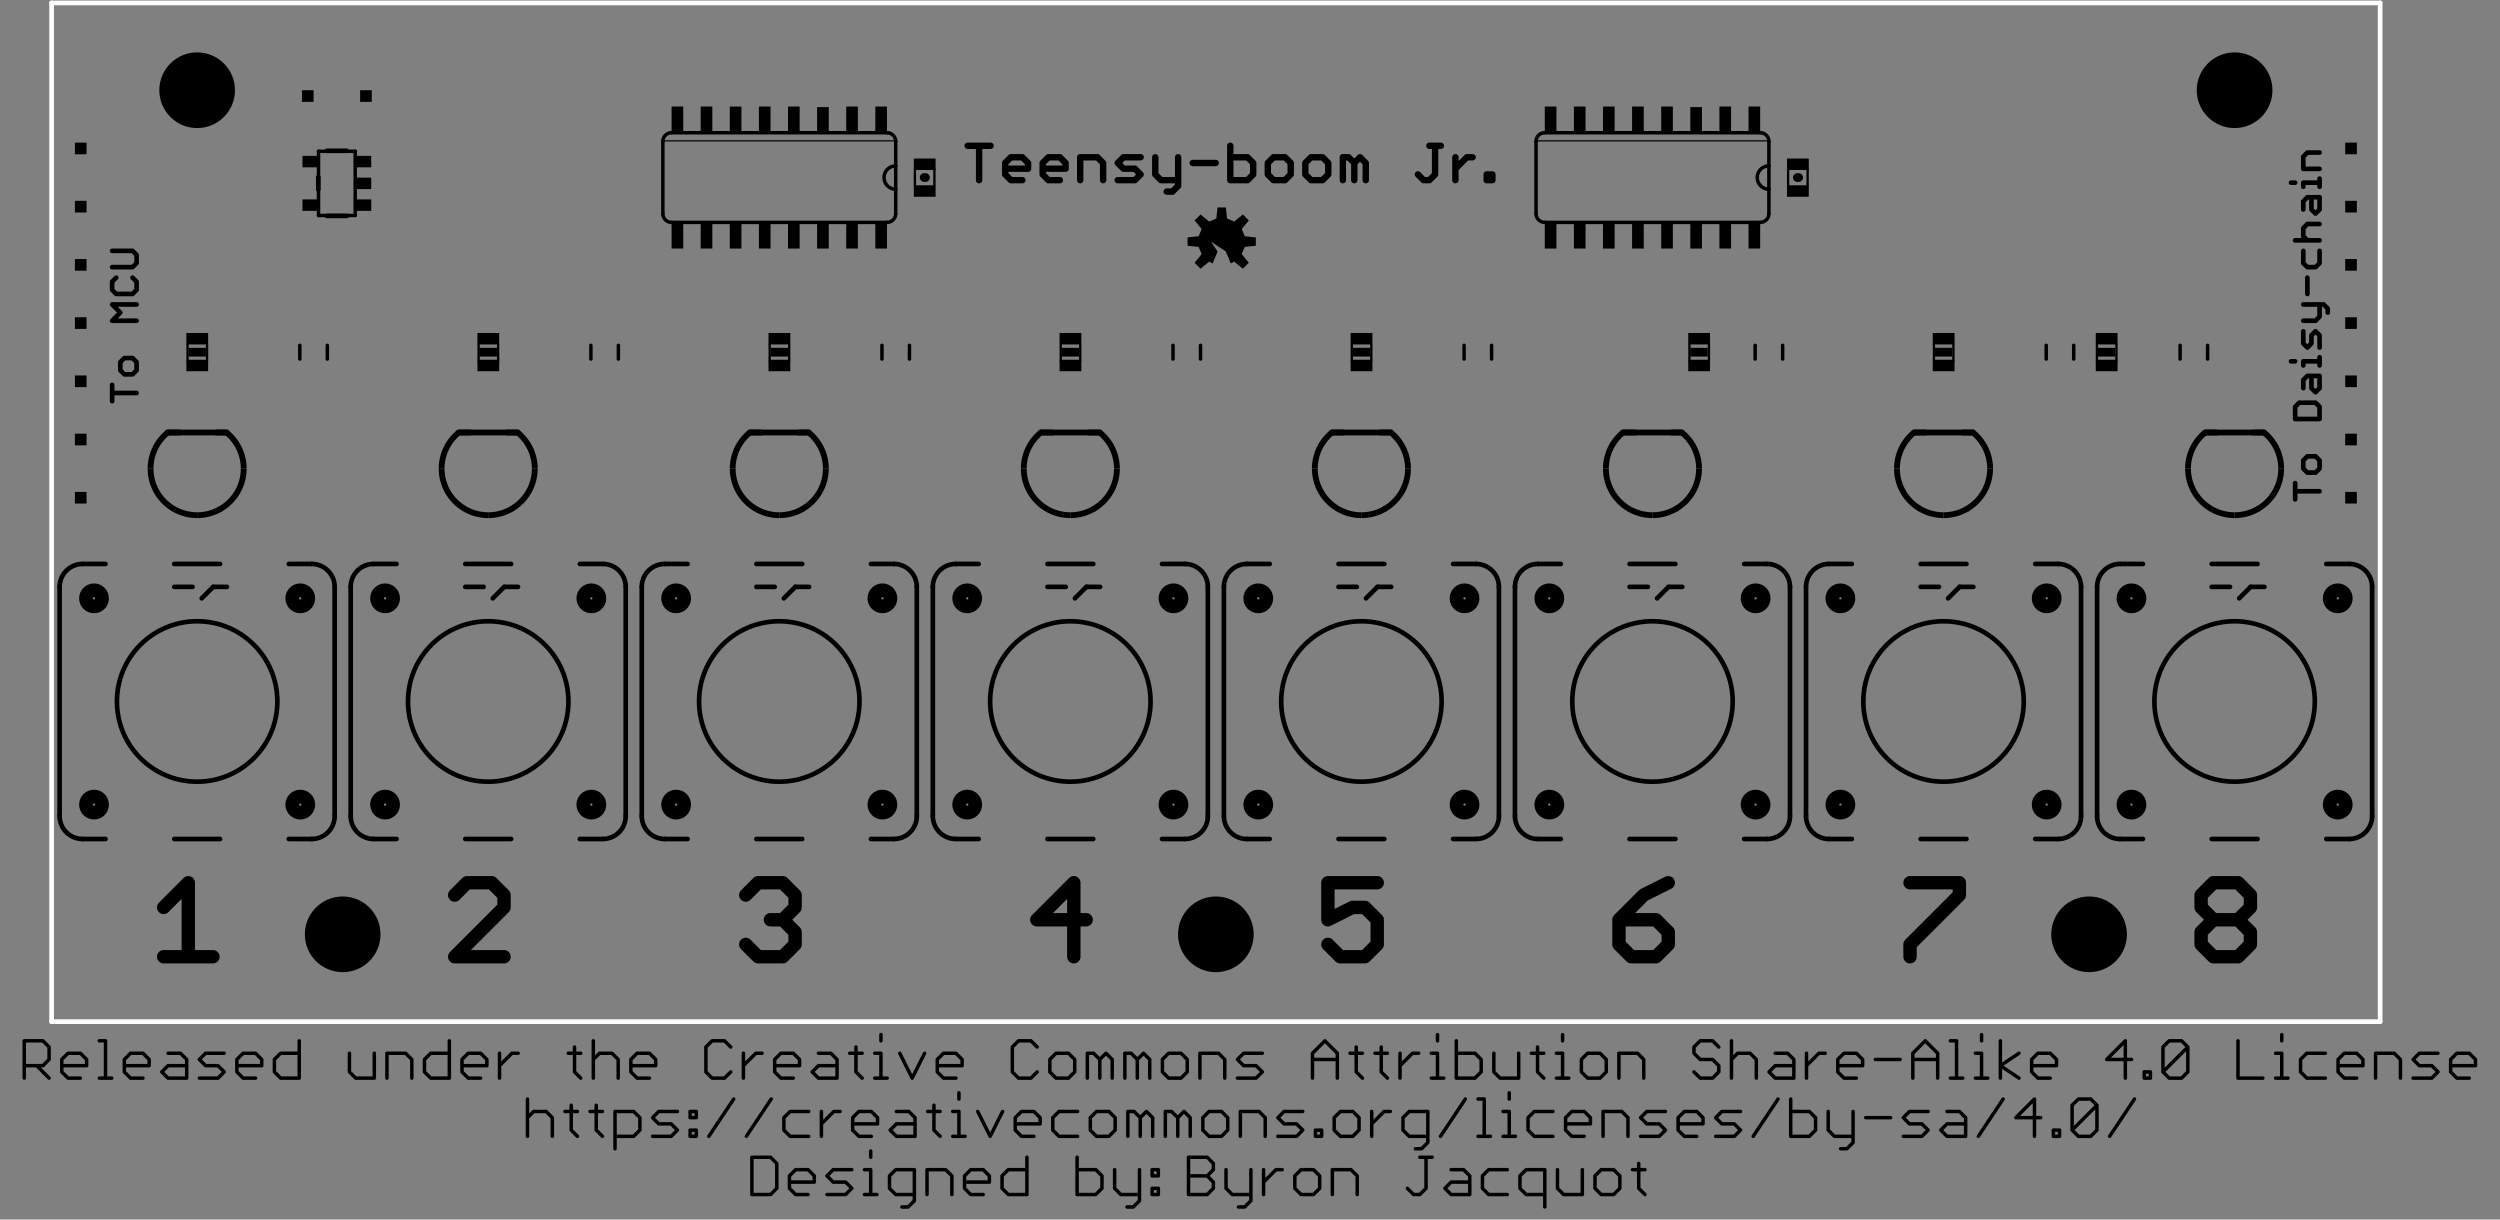 <?xml version="1.0" encoding="UTF-8"?>
<svg xmlns='http://www.w3.org/2000/svg' xmlns:xlink='http://www.w3.org/1999/xlink' version='1.1' width='109.082mm' height='53.213mm' viewBox='-2.252 -44.577 109.082 53.213'>
<rect x="-2.252" y="-44.577" width="109.082" height="53.213" fill="#808080" stroke="none"/>
<title>C:/Users/byron.jacquot/Documents/GitHub/Teensy-synth-platform/hardware/teensy-boom-jr/teensy-boom-jr.brd</title>
<desc>generated by eagle2svg 1.2, developed by http://www.nicai-systems.de</desc>
<defs>
<style type='text/css'>
<![CDATA[
path.l20 {stroke:#ffffff; fill:none; }
line.l20 {stroke:#ffffff; fill:none; }
circle.l20 {stroke:#ffffff; fill:none; }
circle.j20 {fill:#ffffff; }
rect.l20 {fill:#ffffff; }
text.l20 {font-family:sans-serif; fill:#ffffff; }
polygon.l20 {fill:#ffffff; }
path.l21 {stroke:#000000; fill:none; }
line.l21 {stroke:#000000; fill:none; }
circle.l21 {stroke:#000000; fill:none; }
circle.j21 {fill:#000000; }
rect.l21 {fill:#000000; }
text.l21 {font-family:sans-serif; fill:#000000; }
polygon.l21 {fill:#000000; }
path.l45 {stroke:#000000; fill:none; }
line.l45 {stroke:#000000; fill:none; }
circle.l45 {stroke:#000000; fill:none; }
circle.j45 {fill:#000000; }
rect.l45 {fill:#000000; }
text.l45 {font-family:sans-serif; fill:#000000; }
polygon.l45 {fill:#000000; }
path.l51 {stroke:#000000; fill:none; }
line.l51 {stroke:#000000; fill:none; }
circle.l51 {stroke:#000000; fill:none; }
circle.j51 {fill:#000000; }
rect.l51 {fill:#000000; }
text.l51 {font-family:sans-serif; fill:#000000; }
polygon.l51 {fill:#000000; }
]]>
</style>
</defs>
<g id='surface0'>
<path class='l21' style='stroke-width:0.584; stroke-linecap:round' d=' M 4.888,-4.984 L 5.964,-6.061 M 5.964,-6.061 L 5.964,-2.832 M 4.888,-2.832 L 7.04,-2.832'/>
<path class='l21' style='stroke-width:0.584; stroke-linecap:round' d=' M 19.74,-2.832 L 17.588,-2.832 M 17.588,-2.832 L 19.74,-4.984 M 19.74,-4.984 L 19.74,-5.523 M 19.74,-5.523 L 19.202,-6.061 M 19.202,-6.061 L 18.126,-6.061 M 18.126,-6.061 L 17.588,-5.523'/>
<path class='l21' style='stroke-width:0.584; stroke-linecap:round' d=' M 30.288,-5.523 L 30.826,-6.061 M 30.826,-6.061 L 31.902,-6.061 M 31.902,-6.061 L 32.44,-5.523 M 32.44,-5.523 L 32.44,-4.984 M 32.44,-4.984 L 31.902,-4.446 M 31.902,-4.446 L 31.364,-4.446 M 31.902,-4.446 L 32.44,-3.908 M 32.44,-3.908 L 32.44,-3.37 M 32.44,-3.37 L 31.902,-2.832 M 31.902,-2.832 L 30.826,-2.832 M 30.826,-2.832 L 30.288,-3.37'/>
<path class='l21' style='stroke-width:0.584; stroke-linecap:round' d=' M 44.602,-2.832 L 44.602,-6.061 M 44.602,-6.061 L 42.988,-4.446 M 42.988,-4.446 L 45.14,-4.446'/>
<path class='l21' style='stroke-width:0.584; stroke-linecap:round' d=' M 57.84,-6.061 L 55.688,-6.061 M 55.688,-6.061 L 55.688,-4.446 M 55.688,-4.446 L 56.764,-4.984 M 56.764,-4.984 L 57.302,-4.984 M 57.302,-4.984 L 57.84,-4.446 M 57.84,-4.446 L 57.84,-3.37 M 57.84,-3.37 L 57.302,-2.832 M 57.302,-2.832 L 56.226,-2.832 M 56.226,-2.832 L 55.688,-3.37'/>
<path class='l21' style='stroke-width:0.584; stroke-linecap:round' d=' M 70.54,-6.061 L 69.464,-5.523 M 69.464,-5.523 L 68.388,-4.446 M 68.388,-4.446 L 68.388,-3.37 M 68.388,-3.37 L 68.926,-2.832 M 68.926,-2.832 L 70.002,-2.832 M 70.002,-2.832 L 70.54,-3.37 M 70.54,-3.37 L 70.54,-3.908 M 70.54,-3.908 L 70.002,-4.446 M 70.002,-4.446 L 68.388,-4.446'/>
<path class='l21' style='stroke-width:0.584; stroke-linecap:round' d=' M 81.088,-6.061 L 83.24,-6.061 M 83.24,-6.061 L 83.24,-5.523 M 83.24,-5.523 L 81.088,-3.37 M 81.088,-3.37 L 81.088,-2.832'/>
<path class='l21' style='stroke-width:0.584; stroke-linecap:round' d=' M 93.788,-5.523 L 94.326,-6.061 M 94.326,-6.061 L 95.402,-6.061 M 95.402,-6.061 L 95.94,-5.523 M 95.94,-5.523 L 95.94,-4.984 M 95.94,-4.984 L 95.402,-4.446 M 95.402,-4.446 L 95.94,-3.908 M 95.94,-3.908 L 95.94,-3.37 M 95.94,-3.37 L 95.402,-2.832 M 95.402,-2.832 L 94.326,-2.832 M 94.326,-2.832 L 93.788,-3.37 M 93.788,-3.37 L 93.788,-3.908 M 93.788,-3.908 L 94.326,-4.446 M 94.326,-4.446 L 93.788,-4.984 M 93.788,-4.984 L 93.788,-5.523 M 94.326,-4.446 L 95.402,-4.446'/>
<path class='l21' style='stroke-width:0.279; stroke-linecap:round' d=' M 40.469,-36.716 L 40.469,-38.216 M 39.969,-38.216 L 40.969,-38.216 M 42.356,-36.716 L 41.856,-36.716 M 41.856,-36.716 L 41.606,-36.966 M 41.606,-36.966 L 41.606,-37.466 M 41.606,-37.466 L 41.856,-37.716 M 41.856,-37.716 L 42.356,-37.716 M 42.356,-37.716 L 42.606,-37.466 M 42.606,-37.466 L 42.606,-37.216 M 42.606,-37.216 L 41.606,-37.216 M 43.993,-36.716 L 43.493,-36.716 M 43.493,-36.716 L 43.243,-36.966 M 43.243,-36.966 L 43.243,-37.466 M 43.243,-37.466 L 43.493,-37.716 M 43.493,-37.716 L 43.993,-37.716 M 43.993,-37.716 L 44.243,-37.466 M 44.243,-37.466 L 44.243,-37.216 M 44.243,-37.216 L 43.243,-37.216 M 44.88,-36.716 L 44.88,-37.716 M 44.88,-37.716 L 45.63,-37.716 M 45.63,-37.716 L 45.88,-37.466 M 45.88,-37.466 L 45.88,-36.716 M 46.517,-36.716 L 47.267,-36.716 M 47.267,-36.716 L 47.517,-36.966 M 47.517,-36.966 L 47.267,-37.216 M 47.267,-37.216 L 46.767,-37.216 M 46.767,-37.216 L 46.517,-37.466 M 46.517,-37.466 L 46.767,-37.716 M 46.767,-37.716 L 47.517,-37.716 M 48.155,-37.716 L 48.155,-36.966 M 48.155,-36.966 L 48.404,-36.716 M 48.404,-36.716 L 49.154,-36.716 M 49.154,-37.716 L 49.154,-36.466 M 49.154,-36.466 L 48.904,-36.216 M 48.904,-36.216 L 48.654,-36.216 M 49.792,-37.466 L 50.792,-37.466 M 51.429,-38.216 L 51.429,-36.716 M 51.429,-36.716 L 52.179,-36.716 M 52.179,-36.716 L 52.429,-36.966 M 52.429,-36.966 L 52.429,-37.466 M 52.429,-37.466 L 52.179,-37.716 M 52.179,-37.716 L 51.429,-37.716 M 53.316,-36.716 L 53.816,-36.716 M 53.816,-36.716 L 54.066,-36.966 M 54.066,-36.966 L 54.066,-37.466 M 54.066,-37.466 L 53.816,-37.716 M 53.816,-37.716 L 53.316,-37.716 M 53.316,-37.716 L 53.066,-37.466 M 53.066,-37.466 L 53.066,-36.966 M 53.066,-36.966 L 53.316,-36.716 M 54.953,-36.716 L 55.453,-36.716 M 55.453,-36.716 L 55.703,-36.966 M 55.703,-36.966 L 55.703,-37.466 M 55.703,-37.466 L 55.453,-37.716 M 55.453,-37.716 L 54.953,-37.716 M 54.953,-37.716 L 54.703,-37.466 M 54.703,-37.466 L 54.703,-36.966 M 54.703,-36.966 L 54.953,-36.716 M 56.34,-36.716 L 56.34,-37.716 M 56.34,-37.716 L 56.59,-37.716 M 56.59,-37.716 L 56.84,-37.466 M 56.84,-37.466 L 56.84,-36.716 M 56.84,-37.466 L 57.09,-37.716 M 57.09,-37.716 L 57.34,-37.466 M 57.34,-37.466 L 57.34,-36.716 M 59.615,-36.966 L 59.865,-36.716 M 59.865,-36.716 L 60.115,-36.716 M 60.115,-36.716 L 60.365,-36.966 M 60.365,-36.966 L 60.365,-38.216 M 60.115,-38.216 L 60.615,-38.216 M 61.252,-36.716 L 61.252,-37.716 M 61.252,-37.216 L 61.752,-37.716 M 61.752,-37.716 L 62.002,-37.716 M 62.616,-36.716 L 62.616,-36.966 M 62.616,-36.966 L 62.866,-36.966 M 62.866,-36.966 L 62.866,-36.716 M 62.866,-36.716 L 62.616,-36.716'/>
<path class='l21' style='stroke-width:0.203; stroke-linecap:round' d=' M 3.708,-27.429 L 2.641,-27.429 M 2.641,-27.073 L 2.641,-27.785 M 3.708,-28.421 L 3.708,-28.777 M 3.708,-28.777 L 3.53,-28.955 M 3.53,-28.955 L 3.175,-28.955 M 3.175,-28.955 L 2.997,-28.777 M 2.997,-28.777 L 2.997,-28.421 M 2.997,-28.421 L 3.175,-28.243 M 3.175,-28.243 L 3.53,-28.243 M 3.53,-28.243 L 3.708,-28.421 M 3.708,-30.582 L 2.641,-30.582 M 2.641,-30.582 L 2.997,-30.937 M 2.997,-30.937 L 2.641,-31.293 M 2.641,-31.293 L 3.708,-31.293 M 2.819,-32.463 L 2.641,-32.285 M 2.641,-32.285 L 2.641,-31.929 M 2.641,-31.929 L 2.819,-31.751 M 2.819,-31.751 L 3.53,-31.751 M 3.53,-31.751 L 3.708,-31.929 M 3.708,-31.929 L 3.708,-32.285 M 3.708,-32.285 L 3.53,-32.463 M 2.641,-32.92 L 3.53,-32.92 M 3.53,-32.92 L 3.708,-33.098 M 3.708,-33.098 L 3.708,-33.454 M 3.708,-33.454 L 3.53,-33.632 M 3.53,-33.632 L 2.641,-33.632'/>
<path class='l21' style='stroke-width:0.203; stroke-linecap:round' d=' M 98.958,-23.142 L 97.891,-23.142 M 97.891,-22.786 L 97.891,-23.497 M 98.958,-24.133 L 98.958,-24.489 M 98.958,-24.489 L 98.78,-24.667 M 98.78,-24.667 L 98.425,-24.667 M 98.425,-24.667 L 98.247,-24.489 M 98.247,-24.489 L 98.247,-24.133 M 98.247,-24.133 L 98.425,-23.955 M 98.425,-23.955 L 98.78,-23.955 M 98.78,-23.955 L 98.958,-24.133 M 97.891,-26.294 L 98.958,-26.294 M 98.958,-26.294 L 98.958,-26.828 M 98.958,-26.828 L 98.78,-27.006 M 98.78,-27.006 L 98.069,-27.006 M 98.069,-27.006 L 97.891,-26.828 M 97.891,-26.828 L 97.891,-26.294 M 98.247,-27.641 L 98.247,-27.997 M 98.247,-27.997 L 98.425,-28.175 M 98.425,-28.175 L 98.958,-28.175 M 98.958,-28.175 L 98.958,-27.641 M 98.958,-27.641 L 98.78,-27.463 M 98.78,-27.463 L 98.602,-27.641 M 98.602,-27.641 L 98.602,-28.175 M 98.247,-28.633 L 98.247,-28.811 M 98.247,-28.811 L 98.958,-28.811 M 98.958,-28.633 L 98.958,-28.988 M 97.713,-28.811 L 97.891,-28.811 M 98.958,-29.412 L 98.958,-29.946 M 98.958,-29.946 L 98.78,-30.124 M 98.78,-30.124 L 98.602,-29.946 M 98.602,-29.946 L 98.602,-29.59 M 98.602,-29.59 L 98.425,-29.412 M 98.425,-29.412 L 98.247,-29.59 M 98.247,-29.59 L 98.247,-30.124 M 98.247,-30.582 L 98.78,-30.582 M 98.78,-30.582 L 98.958,-30.76 M 98.958,-30.76 L 98.958,-31.293 M 98.247,-31.293 L 99.136,-31.293 M 99.136,-31.293 L 99.314,-31.115 M 99.314,-31.115 L 99.314,-30.937 M 98.425,-31.751 L 98.425,-32.463 M 98.247,-33.632 L 98.247,-33.098 M 98.247,-33.098 L 98.425,-32.92 M 98.425,-32.92 L 98.78,-32.92 M 98.78,-32.92 L 98.958,-33.098 M 98.958,-33.098 L 98.958,-33.632 M 97.891,-34.09 L 98.958,-34.09 M 98.425,-34.09 L 98.247,-34.268 M 98.247,-34.268 L 98.247,-34.624 M 98.247,-34.624 L 98.425,-34.802 M 98.425,-34.802 L 98.958,-34.802 M 98.247,-35.437 L 98.247,-35.793 M 98.247,-35.793 L 98.425,-35.971 M 98.425,-35.971 L 98.958,-35.971 M 98.958,-35.971 L 98.958,-35.437 M 98.958,-35.437 L 98.78,-35.259 M 98.78,-35.259 L 98.602,-35.437 M 98.602,-35.437 L 98.602,-35.971 M 98.247,-36.429 L 98.247,-36.607 M 98.247,-36.607 L 98.958,-36.607 M 98.958,-36.429 L 98.958,-36.784 M 97.713,-36.607 L 97.891,-36.607 M 98.958,-37.208 L 98.247,-37.208 M 98.247,-37.208 L 98.247,-37.742 M 98.247,-37.742 L 98.425,-37.92 M 98.425,-37.92 L 98.958,-37.92'/>
<path class='l51' style='stroke-width:0.152; stroke-linecap:round' d=' M 49.606,7.544 L 49.606,5.917 M 49.606,5.917 L 50.42,5.917 M 50.42,5.917 L 50.691,6.188 M 50.691,6.188 L 50.691,6.459 M 50.691,6.459 L 50.42,6.73 M 50.42,6.73 L 50.691,7.001 M 50.691,7.001 L 50.691,7.273 M 50.691,7.273 L 50.42,7.544 M 50.42,7.544 L 49.606,7.544 M 49.606,6.73 L 50.42,6.73 M 51.243,6.459 L 51.243,7.273 M 51.243,7.273 L 51.515,7.544 M 51.515,7.544 L 52.328,7.544 M 52.328,6.459 L 52.328,7.815 M 52.328,7.815 L 52.057,8.086 M 52.057,8.086 L 51.786,8.086 M 52.881,7.544 L 52.881,6.459 M 52.881,7.001 L 53.423,6.459 M 53.423,6.459 L 53.694,6.459 M 54.516,7.544 L 55.058,7.544 M 55.058,7.544 L 55.329,7.273 M 55.329,7.273 L 55.329,6.73 M 55.329,6.73 L 55.058,6.459 M 55.058,6.459 L 54.516,6.459 M 54.516,6.459 L 54.245,6.73 M 54.245,6.73 L 54.245,7.273 M 54.245,7.273 L 54.516,7.544 M 55.882,7.544 L 55.882,6.459 M 55.882,6.459 L 56.695,6.459 M 56.695,6.459 L 56.967,6.73 M 56.967,6.73 L 56.967,7.544 M 59.156,7.273 L 59.427,7.544 M 59.427,7.544 L 59.699,7.544 M 59.699,7.544 L 59.97,7.273 M 59.97,7.273 L 59.97,5.917 M 59.699,5.917 L 60.241,5.917 M 61.065,6.459 L 61.607,6.459 M 61.607,6.459 L 61.878,6.73 M 61.878,6.73 L 61.878,7.544 M 61.878,7.544 L 61.065,7.544 M 61.065,7.544 L 60.793,7.273 M 60.793,7.273 L 61.065,7.001 M 61.065,7.001 L 61.878,7.001 M 63.515,6.459 L 62.702,6.459 M 62.702,6.459 L 62.431,6.73 M 62.431,6.73 L 62.431,7.273 M 62.431,7.273 L 62.702,7.544 M 62.702,7.544 L 63.515,7.544 M 65.152,8.086 L 65.152,6.459 M 65.152,6.459 L 64.339,6.459 M 64.339,6.459 L 64.068,6.73 M 64.068,6.73 L 64.068,7.273 M 64.068,7.273 L 64.339,7.544 M 64.339,7.544 L 65.152,7.544 M 65.705,6.459 L 65.705,7.273 M 65.705,7.273 L 65.976,7.544 M 65.976,7.544 L 66.79,7.544 M 66.79,7.544 L 66.79,6.459 M 67.613,7.544 L 68.156,7.544 M 68.156,7.544 L 68.427,7.273 M 68.427,7.273 L 68.427,6.73 M 68.427,6.73 L 68.156,6.459 M 68.156,6.459 L 67.613,6.459 M 67.613,6.459 L 67.342,6.73 M 67.342,6.73 L 67.342,7.273 M 67.342,7.273 L 67.613,7.544 M 69.25,6.188 L 69.25,7.273 M 69.25,7.273 L 69.522,7.544 M 68.979,6.459 L 69.522,6.459'/>
<line class='l20' x1='0' y1='0' x2='101.6' y2='0' style='stroke-width:0.203; stroke-linecap:round'/>
<line class='l20' x1='101.6' y1='0' x2='101.6' y2='-44.45' style='stroke-width:0.203; stroke-linecap:round'/>
<line class='l20' x1='101.6' y1='-44.45' x2='0' y2='-44.45' style='stroke-width:0.203; stroke-linecap:round'/>
<line class='l20' x1='0' y1='-44.45' x2='0' y2='0' style='stroke-width:0.203; stroke-linecap:round'/>
<g><title>PART C1</title>
<rect class='l51' x='75.945' y='-36.717' width='0.5' height='0.95' transform='rotate(-90,76.195,-36.242)'/>
<rect class='l51' x='75.945' y='-37.885' width='0.5' height='0.95' transform='rotate(-90,76.195,-37.41)'/>
<line class='l51' x1='75.768' y1='-36.474' x2='75.768' y2='-37.186' style='stroke-width:0.102; stroke-linecap:round'/>
<line class='l51' x1='76.619' y1='-36.474' x2='76.619' y2='-37.186' style='stroke-width:0.102; stroke-linecap:round'/>
<line class='l21' x1='76.172' y1='-36.83' x2='76.228' y2='-36.83' style='stroke-width:0.381; stroke-linecap:round'/>
</g>
<g><title>PART C2</title>
<rect class='l51' x='37.845' y='-36.717' width='0.5' height='0.95' transform='rotate(-90,38.095,-36.242)'/>
<rect class='l51' x='37.845' y='-37.885' width='0.5' height='0.95' transform='rotate(-90,38.095,-37.41)'/>
<line class='l51' x1='37.668' y1='-36.474' x2='37.668' y2='-37.186' style='stroke-width:0.102; stroke-linecap:round'/>
<line class='l51' x1='38.519' y1='-36.474' x2='38.519' y2='-37.186' style='stroke-width:0.102; stroke-linecap:round'/>
<line class='l21' x1='38.072' y1='-36.83' x2='38.128' y2='-36.83' style='stroke-width:0.381; stroke-linecap:round'/>
</g>
<g><title>PART D1</title>
<line class='l51' x1='96.52' y1='-25.705' x2='93.98' y2='-25.705' style='stroke-width:0.254; stroke-linecap:round'/>
<path class='l51' d='M 93.949,-25.691 A 2.032 2.032 0 0 0 93.218,-24.13' style='stroke-width:0.254; stroke-linecap:butt'/>
<path class='l51' d='M 93.218,-24.13 A 2.032 2.032 0 0 0 94.294,-22.337' style='stroke-width:0.254; stroke-linecap:butt'/>
<path class='l51' d='M 97.282,-24.13 A 2.032 2.032 0 0 0 96.563,-25.681' style='stroke-width:0.254; stroke-linecap:butt'/>
<path class='l51' d='M 96.258,-22.366 A 2.032 2.032 0 0 0 97.282,-24.13' style='stroke-width:0.254; stroke-linecap:butt'/>
<path class='l51' d='M 94.287,-22.341 A 2.032 2.032 0 0 0 95.25,-22.098' style='stroke-width:0.254; stroke-linecap:butt'/>
<path class='l51' d='M 95.25,-22.098 A 2.032 2.032 0 0 0 96.315,-22.399' style='stroke-width:0.254; stroke-linecap:butt'/>
<line class='l51' x1='93.955' y1='-25.705' x2='94.463' y2='-25.705' style='stroke-width:0.254; stroke-linecap:round'/>
<line class='l51' x1='96.545' y1='-25.705' x2='96.088' y2='-25.705' style='stroke-width:0.254; stroke-linecap:round'/>
</g>
<g><title>PART D2</title>
<line class='l51' x1='83.82' y1='-25.705' x2='81.28' y2='-25.705' style='stroke-width:0.254; stroke-linecap:round'/>
<path class='l51' d='M 81.249,-25.691 A 2.032 2.032 0 0 0 80.518,-24.13' style='stroke-width:0.254; stroke-linecap:butt'/>
<path class='l51' d='M 80.518,-24.13 A 2.032 2.032 0 0 0 81.594,-22.337' style='stroke-width:0.254; stroke-linecap:butt'/>
<path class='l51' d='M 84.582,-24.13 A 2.032 2.032 0 0 0 83.863,-25.681' style='stroke-width:0.254; stroke-linecap:butt'/>
<path class='l51' d='M 83.558,-22.366 A 2.032 2.032 0 0 0 84.582,-24.13' style='stroke-width:0.254; stroke-linecap:butt'/>
<path class='l51' d='M 81.587,-22.341 A 2.032 2.032 0 0 0 82.55,-22.098' style='stroke-width:0.254; stroke-linecap:butt'/>
<path class='l51' d='M 82.55,-22.098 A 2.032 2.032 0 0 0 83.615,-22.399' style='stroke-width:0.254; stroke-linecap:butt'/>
<line class='l51' x1='81.255' y1='-25.705' x2='81.763' y2='-25.705' style='stroke-width:0.254; stroke-linecap:round'/>
<line class='l51' x1='83.845' y1='-25.705' x2='83.388' y2='-25.705' style='stroke-width:0.254; stroke-linecap:round'/>
</g>
<g><title>PART D3</title>
<line class='l51' x1='71.12' y1='-25.705' x2='68.58' y2='-25.705' style='stroke-width:0.254; stroke-linecap:round'/>
<path class='l51' d='M 68.549,-25.691 A 2.032 2.032 0 0 0 67.818,-24.13' style='stroke-width:0.254; stroke-linecap:butt'/>
<path class='l51' d='M 67.818,-24.13 A 2.032 2.032 0 0 0 68.894,-22.337' style='stroke-width:0.254; stroke-linecap:butt'/>
<path class='l51' d='M 71.882,-24.13 A 2.032 2.032 0 0 0 71.163,-25.681' style='stroke-width:0.254; stroke-linecap:butt'/>
<path class='l51' d='M 70.858,-22.366 A 2.032 2.032 0 0 0 71.882,-24.13' style='stroke-width:0.254; stroke-linecap:butt'/>
<path class='l51' d='M 68.887,-22.341 A 2.032 2.032 0 0 0 69.85,-22.098' style='stroke-width:0.254; stroke-linecap:butt'/>
<path class='l51' d='M 69.85,-22.098 A 2.032 2.032 0 0 0 70.915,-22.399' style='stroke-width:0.254; stroke-linecap:butt'/>
<line class='l51' x1='68.555' y1='-25.705' x2='69.063' y2='-25.705' style='stroke-width:0.254; stroke-linecap:round'/>
<line class='l51' x1='71.145' y1='-25.705' x2='70.688' y2='-25.705' style='stroke-width:0.254; stroke-linecap:round'/>
</g>
<g><title>PART D4</title>
<line class='l51' x1='58.42' y1='-25.705' x2='55.88' y2='-25.705' style='stroke-width:0.254; stroke-linecap:round'/>
<path class='l51' d='M 55.849,-25.691 A 2.032 2.032 0 0 0 55.118,-24.13' style='stroke-width:0.254; stroke-linecap:butt'/>
<path class='l51' d='M 55.118,-24.13 A 2.032 2.032 0 0 0 56.194,-22.337' style='stroke-width:0.254; stroke-linecap:butt'/>
<path class='l51' d='M 59.182,-24.13 A 2.032 2.032 0 0 0 58.463,-25.681' style='stroke-width:0.254; stroke-linecap:butt'/>
<path class='l51' d='M 58.158,-22.366 A 2.032 2.032 0 0 0 59.182,-24.13' style='stroke-width:0.254; stroke-linecap:butt'/>
<path class='l51' d='M 56.187,-22.341 A 2.032 2.032 0 0 0 57.15,-22.098' style='stroke-width:0.254; stroke-linecap:butt'/>
<path class='l51' d='M 57.15,-22.098 A 2.032 2.032 0 0 0 58.215,-22.399' style='stroke-width:0.254; stroke-linecap:butt'/>
<line class='l51' x1='55.855' y1='-25.705' x2='56.363' y2='-25.705' style='stroke-width:0.254; stroke-linecap:round'/>
<line class='l51' x1='58.445' y1='-25.705' x2='57.988' y2='-25.705' style='stroke-width:0.254; stroke-linecap:round'/>
</g>
<g><title>PART D5</title>
<line class='l51' x1='45.72' y1='-25.705' x2='43.18' y2='-25.705' style='stroke-width:0.254; stroke-linecap:round'/>
<path class='l51' d='M 43.149,-25.691 A 2.032 2.032 0 0 0 42.418,-24.13' style='stroke-width:0.254; stroke-linecap:butt'/>
<path class='l51' d='M 42.418,-24.13 A 2.032 2.032 0 0 0 43.494,-22.337' style='stroke-width:0.254; stroke-linecap:butt'/>
<path class='l51' d='M 46.482,-24.13 A 2.032 2.032 0 0 0 45.763,-25.681' style='stroke-width:0.254; stroke-linecap:butt'/>
<path class='l51' d='M 45.458,-22.366 A 2.032 2.032 0 0 0 46.482,-24.13' style='stroke-width:0.254; stroke-linecap:butt'/>
<path class='l51' d='M 43.487,-22.341 A 2.032 2.032 0 0 0 44.45,-22.098' style='stroke-width:0.254; stroke-linecap:butt'/>
<path class='l51' d='M 44.45,-22.098 A 2.032 2.032 0 0 0 45.515,-22.399' style='stroke-width:0.254; stroke-linecap:butt'/>
<line class='l51' x1='43.155' y1='-25.705' x2='43.663' y2='-25.705' style='stroke-width:0.254; stroke-linecap:round'/>
<line class='l51' x1='45.745' y1='-25.705' x2='45.288' y2='-25.705' style='stroke-width:0.254; stroke-linecap:round'/>
</g>
<g><title>PART D6</title>
<line class='l51' x1='33.02' y1='-25.705' x2='30.48' y2='-25.705' style='stroke-width:0.254; stroke-linecap:round'/>
<path class='l51' d='M 30.449,-25.691 A 2.032 2.032 0 0 0 29.718,-24.13' style='stroke-width:0.254; stroke-linecap:butt'/>
<path class='l51' d='M 29.718,-24.13 A 2.032 2.032 0 0 0 30.794,-22.337' style='stroke-width:0.254; stroke-linecap:butt'/>
<path class='l51' d='M 33.782,-24.13 A 2.032 2.032 0 0 0 33.063,-25.681' style='stroke-width:0.254; stroke-linecap:butt'/>
<path class='l51' d='M 32.758,-22.366 A 2.032 2.032 0 0 0 33.782,-24.13' style='stroke-width:0.254; stroke-linecap:butt'/>
<path class='l51' d='M 30.787,-22.341 A 2.032 2.032 0 0 0 31.75,-22.098' style='stroke-width:0.254; stroke-linecap:butt'/>
<path class='l51' d='M 31.75,-22.098 A 2.032 2.032 0 0 0 32.815,-22.399' style='stroke-width:0.254; stroke-linecap:butt'/>
<line class='l51' x1='30.455' y1='-25.705' x2='30.963' y2='-25.705' style='stroke-width:0.254; stroke-linecap:round'/>
<line class='l51' x1='33.045' y1='-25.705' x2='32.588' y2='-25.705' style='stroke-width:0.254; stroke-linecap:round'/>
</g>
<g><title>PART D7</title>
<line class='l51' x1='20.32' y1='-25.705' x2='17.78' y2='-25.705' style='stroke-width:0.254; stroke-linecap:round'/>
<path class='l51' d='M 17.749,-25.691 A 2.032 2.032 0 0 0 17.018,-24.13' style='stroke-width:0.254; stroke-linecap:butt'/>
<path class='l51' d='M 17.018,-24.13 A 2.032 2.032 0 0 0 18.094,-22.337' style='stroke-width:0.254; stroke-linecap:butt'/>
<path class='l51' d='M 21.082,-24.13 A 2.032 2.032 0 0 0 20.363,-25.681' style='stroke-width:0.254; stroke-linecap:butt'/>
<path class='l51' d='M 20.058,-22.366 A 2.032 2.032 0 0 0 21.082,-24.13' style='stroke-width:0.254; stroke-linecap:butt'/>
<path class='l51' d='M 18.087,-22.341 A 2.032 2.032 0 0 0 19.05,-22.098' style='stroke-width:0.254; stroke-linecap:butt'/>
<path class='l51' d='M 19.05,-22.098 A 2.032 2.032 0 0 0 20.115,-22.399' style='stroke-width:0.254; stroke-linecap:butt'/>
<line class='l51' x1='17.755' y1='-25.705' x2='18.263' y2='-25.705' style='stroke-width:0.254; stroke-linecap:round'/>
<line class='l51' x1='20.345' y1='-25.705' x2='19.888' y2='-25.705' style='stroke-width:0.254; stroke-linecap:round'/>
</g>
<g><title>PART D8</title>
<line class='l51' x1='7.62' y1='-25.705' x2='5.08' y2='-25.705' style='stroke-width:0.254; stroke-linecap:round'/>
<path class='l51' d='M 5.049,-25.691 A 2.032 2.032 0 0 0 4.318,-24.13' style='stroke-width:0.254; stroke-linecap:butt'/>
<path class='l51' d='M 4.318,-24.13 A 2.032 2.032 0 0 0 5.394,-22.337' style='stroke-width:0.254; stroke-linecap:butt'/>
<path class='l51' d='M 8.382,-24.13 A 2.032 2.032 0 0 0 7.663,-25.681' style='stroke-width:0.254; stroke-linecap:butt'/>
<path class='l51' d='M 7.358,-22.366 A 2.032 2.032 0 0 0 8.382,-24.13' style='stroke-width:0.254; stroke-linecap:butt'/>
<path class='l51' d='M 5.387,-22.341 A 2.032 2.032 0 0 0 6.35,-22.098' style='stroke-width:0.254; stroke-linecap:butt'/>
<path class='l51' d='M 6.35,-22.098 A 2.032 2.032 0 0 0 7.415,-22.399' style='stroke-width:0.254; stroke-linecap:butt'/>
<line class='l51' x1='5.055' y1='-25.705' x2='5.563' y2='-25.705' style='stroke-width:0.254; stroke-linecap:round'/>
<line class='l51' x1='7.645' y1='-25.705' x2='7.188' y2='-25.705' style='stroke-width:0.254; stroke-linecap:round'/>
</g>
<g><title>PART FD1</title>
</g>
<g><title>PART FD2</title>
</g>
<g><title>PART FRAME1</title>
<path class='l51' style='stroke-width:0.152; stroke-linecap:round' d=' M -1.194,2.464 L -1.194,0.837 M -1.194,0.837 L -0.38,0.837 M -0.38,0.837 L -0.109,1.108 M -0.109,1.108 L -0.109,1.65 M -0.109,1.65 L -0.38,1.921 M -0.38,1.921 L -1.194,1.921 M -0.651,1.921 L -0.109,2.464 M 1.257,2.464 L 0.715,2.464 M 0.715,2.464 L 0.443,2.193 M 0.443,2.193 L 0.443,1.65 M 0.443,1.65 L 0.715,1.379 M 0.715,1.379 L 1.257,1.379 M 1.257,1.379 L 1.528,1.65 M 1.528,1.65 L 1.528,1.921 M 1.528,1.921 L 0.443,1.921 M 2.081,0.837 L 2.352,0.837 M 2.352,0.837 L 2.352,2.464 M 2.081,2.464 L 2.623,2.464 M 3.985,2.464 L 3.443,2.464 M 3.443,2.464 L 3.172,2.193 M 3.172,2.193 L 3.172,1.65 M 3.172,1.65 L 3.443,1.379 M 3.443,1.379 L 3.985,1.379 M 3.985,1.379 L 4.257,1.65 M 4.257,1.65 L 4.257,1.921 M 4.257,1.921 L 3.172,1.921 M 5.08,1.379 L 5.623,1.379 M 5.623,1.379 L 5.894,1.65 M 5.894,1.65 L 5.894,2.464 M 5.894,2.464 L 5.08,2.464 M 5.08,2.464 L 4.809,2.193 M 4.809,2.193 L 5.08,1.921 M 5.08,1.921 L 5.894,1.921 M 6.446,2.464 L 7.26,2.464 M 7.26,2.464 L 7.531,2.193 M 7.531,2.193 L 7.26,1.921 M 7.26,1.921 L 6.717,1.921 M 6.717,1.921 L 6.446,1.65 M 6.446,1.65 L 6.717,1.379 M 6.717,1.379 L 7.531,1.379 M 8.897,2.464 L 8.355,2.464 M 8.355,2.464 L 8.083,2.193 M 8.083,2.193 L 8.083,1.65 M 8.083,1.65 L 8.355,1.379 M 8.355,1.379 L 8.897,1.379 M 8.897,1.379 L 9.168,1.65 M 9.168,1.65 L 9.168,1.921 M 9.168,1.921 L 8.083,1.921 M 10.805,0.837 L 10.805,2.464 M 10.805,2.464 L 9.992,2.464 M 9.992,2.464 L 9.721,2.193 M 9.721,2.193 L 9.721,1.65 M 9.721,1.65 L 9.992,1.379 M 9.992,1.379 L 10.805,1.379 M 12.995,1.379 L 12.995,2.193 M 12.995,2.193 L 13.266,2.464 M 13.266,2.464 L 14.08,2.464 M 14.08,2.464 L 14.08,1.379 M 14.632,2.464 L 14.632,1.379 M 14.632,1.379 L 15.446,1.379 M 15.446,1.379 L 15.717,1.65 M 15.717,1.65 L 15.717,2.464 M 17.354,0.837 L 17.354,2.464 M 17.354,2.464 L 16.54,2.464 M 16.54,2.464 L 16.269,2.193 M 16.269,2.193 L 16.269,1.65 M 16.269,1.65 L 16.54,1.379 M 16.54,1.379 L 17.354,1.379 M 18.72,2.464 L 18.178,2.464 M 18.178,2.464 L 17.906,2.193 M 17.906,2.193 L 17.906,1.65 M 17.906,1.65 L 18.178,1.379 M 18.178,1.379 L 18.72,1.379 M 18.72,1.379 L 18.991,1.65 M 18.991,1.65 L 18.991,1.921 M 18.991,1.921 L 17.906,1.921 M 19.544,2.464 L 19.544,1.379 M 19.544,1.921 L 20.086,1.379 M 20.086,1.379 L 20.357,1.379 M 22.816,1.108 L 22.816,2.193 M 22.816,2.193 L 23.087,2.464 M 22.545,1.379 L 23.087,1.379 M 23.636,0.837 L 23.636,2.464 M 23.636,1.65 L 23.908,1.379 M 23.908,1.379 L 24.45,1.379 M 24.45,1.379 L 24.721,1.65 M 24.721,1.65 L 24.721,2.464 M 26.087,2.464 L 25.545,2.464 M 25.545,2.464 L 25.274,2.193 M 25.274,2.193 L 25.274,1.65 M 25.274,1.65 L 25.545,1.379 M 25.545,1.379 L 26.087,1.379 M 26.087,1.379 L 26.358,1.65 M 26.358,1.65 L 26.358,1.921 M 26.358,1.921 L 25.274,1.921 M 29.633,1.108 L 29.361,0.837 M 29.361,0.837 L 28.819,0.837 M 28.819,0.837 L 28.548,1.108 M 28.548,1.108 L 28.548,2.193 M 28.548,2.193 L 28.819,2.464 M 28.819,2.464 L 29.361,2.464 M 29.361,2.464 L 29.633,2.193 M 30.185,2.464 L 30.185,1.379 M 30.185,1.921 L 30.727,1.379 M 30.727,1.379 L 30.999,1.379 M 32.363,2.464 L 31.82,2.464 M 31.82,2.464 L 31.549,2.193 M 31.549,2.193 L 31.549,1.65 M 31.549,1.65 L 31.82,1.379 M 31.82,1.379 L 32.363,1.379 M 32.363,1.379 L 32.634,1.65 M 32.634,1.65 L 32.634,1.921 M 32.634,1.921 L 31.549,1.921 M 33.458,1.379 L 34,1.379 M 34,1.379 L 34.271,1.65 M 34.271,1.65 L 34.271,2.464 M 34.271,2.464 L 33.458,2.464 M 33.458,2.464 L 33.186,2.193 M 33.186,2.193 L 33.458,1.921 M 33.458,1.921 L 34.271,1.921 M 35.095,1.108 L 35.095,2.193 M 35.095,2.193 L 35.366,2.464 M 34.824,1.379 L 35.366,1.379 M 35.915,1.379 L 36.186,1.379 M 36.186,1.379 L 36.186,2.464 M 35.915,2.464 L 36.457,2.464 M 36.186,0.566 L 36.186,0.837 M 37.007,1.379 L 37.549,2.464 M 37.549,2.464 L 38.091,1.379 M 39.457,2.464 L 38.915,2.464 M 38.915,2.464 L 38.644,2.193 M 38.644,2.193 L 38.644,1.65 M 38.644,1.65 L 38.915,1.379 M 38.915,1.379 L 39.457,1.379 M 39.457,1.379 L 39.728,1.65 M 39.728,1.65 L 39.728,1.921 M 39.728,1.921 L 38.644,1.921 M 43.003,1.108 L 42.731,0.837 M 42.731,0.837 L 42.189,0.837 M 42.189,0.837 L 41.918,1.108 M 41.918,1.108 L 41.918,2.193 M 41.918,2.193 L 42.189,2.464 M 42.189,2.464 L 42.731,2.464 M 42.731,2.464 L 43.003,2.193 M 43.826,2.464 L 44.369,2.464 M 44.369,2.464 L 44.64,2.193 M 44.64,2.193 L 44.64,1.65 M 44.64,1.65 L 44.369,1.379 M 44.369,1.379 L 43.826,1.379 M 43.826,1.379 L 43.555,1.65 M 43.555,1.65 L 43.555,2.193 M 43.555,2.193 L 43.826,2.464 M 45.192,2.464 L 45.192,1.379 M 45.192,1.379 L 45.463,1.379 M 45.463,1.379 L 45.735,1.65 M 45.735,1.65 L 45.735,2.464 M 45.735,1.65 L 46.006,1.379 M 46.006,1.379 L 46.277,1.65 M 46.277,1.65 L 46.277,2.464 M 46.829,2.464 L 46.829,1.379 M 46.829,1.379 L 47.101,1.379 M 47.101,1.379 L 47.372,1.65 M 47.372,1.65 L 47.372,2.464 M 47.372,1.65 L 47.643,1.379 M 47.643,1.379 L 47.914,1.65 M 47.914,1.65 L 47.914,2.464 M 48.738,2.464 L 49.28,2.464 M 49.28,2.464 L 49.551,2.193 M 49.551,2.193 L 49.551,1.65 M 49.551,1.65 L 49.28,1.379 M 49.28,1.379 L 48.738,1.379 M 48.738,1.379 L 48.467,1.65 M 48.467,1.65 L 48.467,2.193 M 48.467,2.193 L 48.738,2.464 M 50.104,2.464 L 50.104,1.379 M 50.104,1.379 L 50.917,1.379 M 50.917,1.379 L 51.188,1.65 M 51.188,1.65 L 51.188,2.464 M 51.741,2.464 L 52.554,2.464 M 52.554,2.464 L 52.826,2.193 M 52.826,2.193 L 52.554,1.921 M 52.554,1.921 L 52.012,1.921 M 52.012,1.921 L 51.741,1.65 M 51.741,1.65 L 52.012,1.379 M 52.012,1.379 L 52.826,1.379 M 55.015,2.464 L 55.015,1.379 M 55.015,1.379 L 55.558,0.837 M 55.558,0.837 L 56.1,1.379 M 56.1,1.379 L 56.1,2.464 M 55.015,1.65 L 56.1,1.65 M 56.924,1.108 L 56.924,2.193 M 56.924,2.193 L 57.195,2.464 M 56.652,1.379 L 57.195,1.379 M 58.015,1.108 L 58.015,2.193 M 58.015,2.193 L 58.286,2.464 M 57.744,1.379 L 58.286,1.379 M 58.835,2.464 L 58.835,1.379 M 58.835,1.921 L 59.378,1.379 M 59.378,1.379 L 59.649,1.379 M 60.2,1.379 L 60.471,1.379 M 60.471,1.379 L 60.471,2.464 M 60.2,2.464 L 60.742,2.464 M 60.471,0.566 L 60.471,0.837 M 61.291,0.837 L 61.291,2.464 M 61.291,2.464 L 62.104,2.464 M 62.104,2.464 L 62.376,2.193 M 62.376,2.193 L 62.376,1.65 M 62.376,1.65 L 62.104,1.379 M 62.104,1.379 L 61.291,1.379 M 62.928,1.379 L 62.928,2.193 M 62.928,2.193 L 63.199,2.464 M 63.199,2.464 L 64.013,2.464 M 64.013,2.464 L 64.013,1.379 M 64.836,1.108 L 64.836,2.193 M 64.836,2.193 L 65.108,2.464 M 64.565,1.379 L 65.108,1.379 M 65.657,1.379 L 65.928,1.379 M 65.928,1.379 L 65.928,2.464 M 65.657,2.464 L 66.199,2.464 M 65.928,0.566 L 65.928,0.837 M 67.019,2.464 L 67.562,2.464 M 67.562,2.464 L 67.833,2.193 M 67.833,2.193 L 67.833,1.65 M 67.833,1.65 L 67.562,1.379 M 67.562,1.379 L 67.019,1.379 M 67.019,1.379 L 66.748,1.65 M 66.748,1.65 L 66.748,2.193 M 66.748,2.193 L 67.019,2.464 M 68.385,2.464 L 68.385,1.379 M 68.385,1.379 L 69.199,1.379 M 69.199,1.379 L 69.47,1.65 M 69.47,1.65 L 69.47,2.464 M 72.744,1.108 L 72.473,0.837 M 72.473,0.837 L 71.931,0.837 M 71.931,0.837 L 71.66,1.108 M 71.66,1.108 L 71.66,1.379 M 71.66,1.379 L 71.931,1.65 M 71.931,1.65 L 72.473,1.65 M 72.473,1.65 L 72.744,1.921 M 72.744,1.921 L 72.744,2.193 M 72.744,2.193 L 72.473,2.464 M 72.473,2.464 L 71.931,2.464 M 71.931,2.464 L 71.66,2.193 M 73.297,0.837 L 73.297,2.464 M 73.297,1.65 L 73.568,1.379 M 73.568,1.379 L 74.11,1.379 M 74.11,1.379 L 74.381,1.65 M 74.381,1.65 L 74.381,2.464 M 75.205,1.379 L 75.747,1.379 M 75.747,1.379 L 76.019,1.65 M 76.019,1.65 L 76.019,2.464 M 76.019,2.464 L 75.205,2.464 M 75.205,2.464 L 74.934,2.193 M 74.934,2.193 L 75.205,1.921 M 75.205,1.921 L 76.019,1.921 M 76.571,2.464 L 76.571,1.379 M 76.571,1.921 L 77.113,1.379 M 77.113,1.379 L 77.385,1.379 M 78.749,2.464 L 78.207,2.464 M 78.207,2.464 L 77.935,2.193 M 77.935,2.193 L 77.935,1.65 M 77.935,1.65 L 78.207,1.379 M 78.207,1.379 L 78.749,1.379 M 78.749,1.379 L 79.02,1.65 M 79.02,1.65 L 79.02,1.921 M 79.02,1.921 L 77.935,1.921 M 79.573,1.65 L 80.657,1.65 M 81.21,2.464 L 81.21,1.379 M 81.21,1.379 L 81.752,0.837 M 81.752,0.837 L 82.294,1.379 M 82.294,1.379 L 82.294,2.464 M 81.21,1.65 L 82.294,1.65 M 82.847,0.837 L 83.118,0.837 M 83.118,0.837 L 83.118,2.464 M 82.847,2.464 L 83.389,2.464 M 83.938,1.379 L 84.209,1.379 M 84.209,1.379 L 84.209,2.464 M 83.938,2.464 L 84.481,2.464 M 84.209,0.566 L 84.209,0.837 M 85.03,2.464 L 85.03,0.837 M 85.843,2.464 L 85.03,1.921 M 85.03,1.921 L 85.843,1.379 M 87.208,2.464 L 86.665,2.464 M 86.665,2.464 L 86.394,2.193 M 86.394,2.193 L 86.394,1.65 M 86.394,1.65 L 86.665,1.379 M 86.665,1.379 L 87.208,1.379 M 87.208,1.379 L 87.479,1.65 M 87.479,1.65 L 87.479,1.921 M 87.479,1.921 L 86.394,1.921 M 90.482,2.464 L 90.482,0.837 M 90.482,0.837 L 89.668,1.65 M 89.668,1.65 L 90.753,1.65 M 91.306,2.464 L 91.306,2.193 M 91.306,2.193 L 91.577,2.193 M 91.577,2.193 L 91.577,2.464 M 91.577,2.464 L 91.306,2.464 M 92.124,2.193 L 92.124,1.108 M 92.124,1.108 L 92.395,0.837 M 92.395,0.837 L 92.938,0.837 M 92.938,0.837 L 93.209,1.108 M 93.209,1.108 L 93.209,2.193 M 93.209,2.193 L 92.938,2.464 M 92.938,2.464 L 92.395,2.464 M 92.395,2.464 L 92.124,2.193 M 92.124,2.193 L 93.209,1.108 M 95.398,0.837 L 95.398,2.464 M 95.398,2.464 L 96.483,2.464 M 97.036,1.379 L 97.307,1.379 M 97.307,1.379 L 97.307,2.464 M 97.036,2.464 L 97.578,2.464 M 97.307,0.566 L 97.307,0.837 M 99.212,1.379 L 98.398,1.379 M 98.398,1.379 L 98.127,1.65 M 98.127,1.65 L 98.127,2.193 M 98.127,2.193 L 98.398,2.464 M 98.398,2.464 L 99.212,2.464 M 100.578,2.464 L 100.035,2.464 M 100.035,2.464 L 99.764,2.193 M 99.764,2.193 L 99.764,1.65 M 99.764,1.65 L 100.035,1.379 M 100.035,1.379 L 100.578,1.379 M 100.578,1.379 L 100.849,1.65 M 100.849,1.65 L 100.849,1.921 M 100.849,1.921 L 99.764,1.921 M 101.401,2.464 L 101.401,1.379 M 101.401,1.379 L 102.215,1.379 M 102.215,1.379 L 102.486,1.65 M 102.486,1.65 L 102.486,2.464 M 103.038,2.464 L 103.852,2.464 M 103.852,2.464 L 104.123,2.193 M 104.123,2.193 L 103.852,1.921 M 103.852,1.921 L 103.31,1.921 M 103.31,1.921 L 103.038,1.65 M 103.038,1.65 L 103.31,1.379 M 103.31,1.379 L 104.123,1.379 M 105.489,2.464 L 104.947,2.464 M 104.947,2.464 L 104.676,2.193 M 104.676,2.193 L 104.676,1.65 M 104.676,1.65 L 104.947,1.379 M 104.947,1.379 L 105.489,1.379 M 105.489,1.379 L 105.76,1.65 M 105.76,1.65 L 105.76,1.921 M 105.76,1.921 L 104.676,1.921'/>
<path class='l51' style='stroke-width:0.152; stroke-linecap:round' d=' M 20.763,3.377 L 20.763,5.004 M 20.763,4.19 L 21.035,3.919 M 21.035,3.919 L 21.577,3.919 M 21.577,3.919 L 21.848,4.19 M 21.848,4.19 L 21.848,5.004 M 22.672,3.648 L 22.672,4.733 M 22.672,4.733 L 22.943,5.004 M 22.401,3.919 L 22.943,3.919 M 23.763,3.648 L 23.763,4.733 M 23.763,4.733 L 24.034,5.004 M 23.492,3.919 L 24.034,3.919 M 24.583,5.546 L 24.583,3.919 M 24.583,3.919 L 25.397,3.919 M 25.397,3.919 L 25.668,4.19 M 25.668,4.19 L 25.668,4.733 M 25.668,4.733 L 25.397,5.004 M 25.397,5.004 L 24.583,5.004 M 26.221,5.004 L 27.034,5.004 M 27.034,5.004 L 27.305,4.733 M 27.305,4.733 L 27.034,4.461 M 27.034,4.461 L 26.492,4.461 M 26.492,4.461 L 26.221,4.19 M 26.221,4.19 L 26.492,3.919 M 26.492,3.919 L 27.305,3.919 M 27.858,3.919 L 28.129,3.919 M 28.129,3.919 L 28.129,4.19 M 28.129,4.19 L 27.858,4.19 M 27.858,4.19 L 27.858,3.919 M 27.858,4.733 L 28.129,4.733 M 28.129,4.733 L 28.129,5.004 M 28.129,5.004 L 27.858,5.004 M 27.858,5.004 L 27.858,4.733 M 28.676,5.004 L 29.761,3.377 M 30.313,5.004 L 31.398,3.377 M 33.035,3.919 L 32.222,3.919 M 32.222,3.919 L 31.951,4.19 M 31.951,4.19 L 31.951,4.733 M 31.951,4.733 L 32.222,5.004 M 32.222,5.004 L 33.035,5.004 M 33.588,5.004 L 33.588,3.919 M 33.588,4.461 L 34.13,3.919 M 34.13,3.919 L 34.401,3.919 M 35.766,5.004 L 35.223,5.004 M 35.223,5.004 L 34.952,4.733 M 34.952,4.733 L 34.952,4.19 M 34.952,4.19 L 35.223,3.919 M 35.223,3.919 L 35.766,3.919 M 35.766,3.919 L 36.037,4.19 M 36.037,4.19 L 36.037,4.461 M 36.037,4.461 L 34.952,4.461 M 36.86,3.919 L 37.403,3.919 M 37.403,3.919 L 37.674,4.19 M 37.674,4.19 L 37.674,5.004 M 37.674,5.004 L 36.86,5.004 M 36.86,5.004 L 36.589,4.733 M 36.589,4.733 L 36.86,4.461 M 36.86,4.461 L 37.674,4.461 M 38.498,3.648 L 38.498,4.733 M 38.498,4.733 L 38.769,5.004 M 38.226,3.919 L 38.769,3.919 M 39.318,3.919 L 39.589,3.919 M 39.589,3.919 L 39.589,5.004 M 39.318,5.004 L 39.86,5.004 M 39.589,3.106 L 39.589,3.377 M 40.409,3.919 L 40.952,5.004 M 40.952,5.004 L 41.494,3.919 M 42.86,5.004 L 42.318,5.004 M 42.318,5.004 L 42.046,4.733 M 42.046,4.733 L 42.046,4.19 M 42.046,4.19 L 42.318,3.919 M 42.318,3.919 L 42.86,3.919 M 42.86,3.919 L 43.131,4.19 M 43.131,4.19 L 43.131,4.461 M 43.131,4.461 L 42.046,4.461 M 44.768,3.919 L 43.955,3.919 M 43.955,3.919 L 43.684,4.19 M 43.684,4.19 L 43.684,4.733 M 43.684,4.733 L 43.955,5.004 M 43.955,5.004 L 44.768,5.004 M 45.592,5.004 L 46.134,5.004 M 46.134,5.004 L 46.405,4.733 M 46.405,4.733 L 46.405,4.19 M 46.405,4.19 L 46.134,3.919 M 46.134,3.919 L 45.592,3.919 M 45.592,3.919 L 45.321,4.19 M 45.321,4.19 L 45.321,4.733 M 45.321,4.733 L 45.592,5.004 M 46.958,5.004 L 46.958,3.919 M 46.958,3.919 L 47.229,3.919 M 47.229,3.919 L 47.5,4.19 M 47.5,4.19 L 47.5,5.004 M 47.5,4.19 L 47.771,3.919 M 47.771,3.919 L 48.043,4.19 M 48.043,4.19 L 48.043,5.004 M 48.595,5.004 L 48.595,3.919 M 48.595,3.919 L 48.866,3.919 M 48.866,3.919 L 49.137,4.19 M 49.137,4.19 L 49.137,5.004 M 49.137,4.19 L 49.409,3.919 M 49.409,3.919 L 49.68,4.19 M 49.68,4.19 L 49.68,5.004 M 50.503,5.004 L 51.046,5.004 M 51.046,5.004 L 51.317,4.733 M 51.317,4.733 L 51.317,4.19 M 51.317,4.19 L 51.046,3.919 M 51.046,3.919 L 50.503,3.919 M 50.503,3.919 L 50.232,4.19 M 50.232,4.19 L 50.232,4.733 M 50.232,4.733 L 50.503,5.004 M 51.869,5.004 L 51.869,3.919 M 51.869,3.919 L 52.683,3.919 M 52.683,3.919 L 52.954,4.19 M 52.954,4.19 L 52.954,5.004 M 53.506,5.004 L 54.32,5.004 M 54.32,5.004 L 54.591,4.733 M 54.591,4.733 L 54.32,4.461 M 54.32,4.461 L 53.778,4.461 M 53.778,4.461 L 53.506,4.19 M 53.506,4.19 L 53.778,3.919 M 53.778,3.919 L 54.591,3.919 M 55.144,5.004 L 55.144,4.733 M 55.144,4.733 L 55.415,4.733 M 55.415,4.733 L 55.415,5.004 M 55.415,5.004 L 55.144,5.004 M 56.233,5.004 L 56.776,5.004 M 56.776,5.004 L 57.047,4.733 M 57.047,4.733 L 57.047,4.19 M 57.047,4.19 L 56.776,3.919 M 56.776,3.919 L 56.233,3.919 M 56.233,3.919 L 55.962,4.19 M 55.962,4.19 L 55.962,4.733 M 55.962,4.733 L 56.233,5.004 M 57.599,5.004 L 57.599,3.919 M 57.599,4.461 L 58.142,3.919 M 58.142,3.919 L 58.413,3.919 M 59.506,5.546 L 59.777,5.546 M 59.777,5.546 L 60.048,5.275 M 60.048,5.275 L 60.048,3.919 M 60.048,3.919 L 59.235,3.919 M 59.235,3.919 L 58.964,4.19 M 58.964,4.19 L 58.964,4.733 M 58.964,4.733 L 59.235,5.004 M 59.235,5.004 L 60.048,5.004 M 60.601,5.004 L 61.685,3.377 M 62.238,3.377 L 62.509,3.377 M 62.509,3.377 L 62.509,5.004 M 62.238,5.004 L 62.78,5.004 M 63.329,3.919 L 63.601,3.919 M 63.601,3.919 L 63.601,5.004 M 63.329,5.004 L 63.872,5.004 M 63.601,3.106 L 63.601,3.377 M 65.506,3.919 L 64.692,3.919 M 64.692,3.919 L 64.421,4.19 M 64.421,4.19 L 64.421,4.733 M 64.421,4.733 L 64.692,5.004 M 64.692,5.004 L 65.506,5.004 M 66.872,5.004 L 66.329,5.004 M 66.329,5.004 L 66.058,4.733 M 66.058,4.733 L 66.058,4.19 M 66.058,4.19 L 66.329,3.919 M 66.329,3.919 L 66.872,3.919 M 66.872,3.919 L 67.143,4.19 M 67.143,4.19 L 67.143,4.461 M 67.143,4.461 L 66.058,4.461 M 67.695,5.004 L 67.695,3.919 M 67.695,3.919 L 68.509,3.919 M 68.509,3.919 L 68.78,4.19 M 68.78,4.19 L 68.78,5.004 M 69.332,5.004 L 70.146,5.004 M 70.146,5.004 L 70.417,4.733 M 70.417,4.733 L 70.146,4.461 M 70.146,4.461 L 69.603,4.461 M 69.603,4.461 L 69.332,4.19 M 69.332,4.19 L 69.603,3.919 M 69.603,3.919 L 70.417,3.919 M 71.783,5.004 L 71.241,5.004 M 71.241,5.004 L 70.969,4.733 M 70.969,4.733 L 70.969,4.19 M 70.969,4.19 L 71.241,3.919 M 71.241,3.919 L 71.783,3.919 M 71.783,3.919 L 72.054,4.19 M 72.054,4.19 L 72.054,4.461 M 72.054,4.461 L 70.969,4.461 M 72.607,5.004 L 73.42,5.004 M 73.42,5.004 L 73.691,4.733 M 73.691,4.733 L 73.42,4.461 M 73.42,4.461 L 72.878,4.461 M 72.878,4.461 L 72.607,4.19 M 72.607,4.19 L 72.878,3.919 M 72.878,3.919 L 73.691,3.919 M 74.244,5.004 L 75.328,3.377 M 75.881,3.377 L 75.881,5.004 M 75.881,5.004 L 76.694,5.004 M 76.694,5.004 L 76.966,4.733 M 76.966,4.733 L 76.966,4.19 M 76.966,4.19 L 76.694,3.919 M 76.694,3.919 L 75.881,3.919 M 77.518,3.919 L 77.518,4.733 M 77.518,4.733 L 77.789,5.004 M 77.789,5.004 L 78.603,5.004 M 78.603,3.919 L 78.603,5.275 M 78.603,5.275 L 78.332,5.546 M 78.332,5.546 L 78.06,5.546 M 79.155,4.19 L 80.24,4.19 M 80.792,5.004 L 81.606,5.004 M 81.606,5.004 L 81.877,4.733 M 81.877,4.733 L 81.606,4.461 M 81.606,4.461 L 81.064,4.461 M 81.064,4.461 L 80.792,4.19 M 80.792,4.19 L 81.064,3.919 M 81.064,3.919 L 81.877,3.919 M 82.701,3.919 L 83.243,3.919 M 83.243,3.919 L 83.514,4.19 M 83.514,4.19 L 83.514,5.004 M 83.514,5.004 L 82.701,5.004 M 82.701,5.004 L 82.43,4.733 M 82.43,4.733 L 82.701,4.461 M 82.701,4.461 L 83.514,4.461 M 84.067,5.004 L 85.151,3.377 M 86.517,5.004 L 86.517,3.377 M 86.517,3.377 L 85.704,4.19 M 85.704,4.19 L 86.789,4.19 M 87.341,5.004 L 87.341,4.733 M 87.341,4.733 L 87.612,4.733 M 87.612,4.733 L 87.612,5.004 M 87.612,5.004 L 87.341,5.004 M 88.16,4.733 L 88.16,3.648 M 88.16,3.648 L 88.431,3.377 M 88.431,3.377 L 88.973,3.377 M 88.973,3.377 L 89.244,3.648 M 89.244,3.648 L 89.244,4.733 M 89.244,4.733 L 88.973,5.004 M 88.973,5.004 L 88.431,5.004 M 88.431,5.004 L 88.16,4.733 M 88.16,4.733 L 89.244,3.648 M 89.797,5.004 L 90.881,3.377'/>
<path class='l51' style='stroke-width:0.152; stroke-linecap:round' d=' M 30.556,5.917 L 30.556,7.544 M 30.556,7.544 L 31.37,7.544 M 31.37,7.544 L 31.641,7.273 M 31.641,7.273 L 31.641,6.188 M 31.641,6.188 L 31.37,5.917 M 31.37,5.917 L 30.556,5.917 M 33.007,7.544 L 32.465,7.544 M 32.465,7.544 L 32.193,7.273 M 32.193,7.273 L 32.193,6.73 M 32.193,6.73 L 32.465,6.459 M 32.465,6.459 L 33.007,6.459 M 33.007,6.459 L 33.278,6.73 M 33.278,6.73 L 33.278,7.001 M 33.278,7.001 L 32.193,7.001 M 33.831,7.544 L 34.644,7.544 M 34.644,7.544 L 34.915,7.273 M 34.915,7.273 L 34.644,7.001 M 34.644,7.001 L 34.102,7.001 M 34.102,7.001 L 33.831,6.73 M 33.831,6.73 L 34.102,6.459 M 34.102,6.459 L 34.915,6.459 M 35.468,6.459 L 35.739,6.459 M 35.739,6.459 L 35.739,7.544 M 35.468,7.544 L 36.01,7.544 M 35.739,5.646 L 35.739,5.917 M 37.101,8.086 L 37.373,8.086 M 37.373,8.086 L 37.644,7.815 M 37.644,7.815 L 37.644,6.459 M 37.644,6.459 L 36.83,6.459 M 36.83,6.459 L 36.559,6.73 M 36.559,6.73 L 36.559,7.273 M 36.559,7.273 L 36.83,7.544 M 36.83,7.544 L 37.644,7.544 M 38.196,7.544 L 38.196,6.459 M 38.196,6.459 L 39.01,6.459 M 39.01,6.459 L 39.281,6.73 M 39.281,6.73 L 39.281,7.544 M 40.647,7.544 L 40.105,7.544 M 40.105,7.544 L 39.833,7.273 M 39.833,7.273 L 39.833,6.73 M 39.833,6.73 L 40.105,6.459 M 40.105,6.459 L 40.647,6.459 M 40.647,6.459 L 40.918,6.73 M 40.918,6.73 L 40.918,7.001 M 40.918,7.001 L 39.833,7.001 M 42.555,5.917 L 42.555,7.544 M 42.555,7.544 L 41.742,7.544 M 41.742,7.544 L 41.471,7.273 M 41.471,7.273 L 41.471,6.73 M 41.471,6.73 L 41.742,6.459 M 41.742,6.459 L 42.555,6.459 M 44.745,5.917 L 44.745,7.544 M 44.745,7.544 L 45.558,7.544 M 45.558,7.544 L 45.83,7.273 M 45.83,7.273 L 45.83,6.73 M 45.83,6.73 L 45.558,6.459 M 45.558,6.459 L 44.745,6.459 M 46.382,6.459 L 46.382,7.273 M 46.382,7.273 L 46.653,7.544 M 46.653,7.544 L 47.467,7.544 M 47.467,6.459 L 47.467,7.815 M 47.467,7.815 L 47.196,8.086 M 47.196,8.086 L 46.924,8.086 M 48.019,6.459 L 48.29,6.459 M 48.29,6.459 L 48.29,6.73 M 48.29,6.73 L 48.019,6.73 M 48.019,6.73 L 48.019,6.459 M 48.019,7.273 L 48.29,7.273 M 48.29,7.273 L 48.29,7.544 M 48.29,7.544 L 48.019,7.544 M 48.019,7.544 L 48.019,7.273'/>
</g>
<g><title>PART H1</title>
<circle class='l20' cx='6.35' cy='-40.64' r='1.651' style='stroke-width:0'/>
<circle class='j45' cx='6.35' cy='-40.64' r='1.651'/>
</g>
<g><title>PART H2</title>
<circle class='l20' cx='12.7' cy='-3.81' r='1.651' style='stroke-width:0'/>
<circle class='j45' cx='12.7' cy='-3.81' r='1.651'/>
</g>
<g><title>PART H3</title>
<circle class='l20' cx='88.9' cy='-3.81' r='1.651' style='stroke-width:0'/>
<circle class='j45' cx='88.9' cy='-3.81' r='1.651'/>
</g>
<g><title>PART H4</title>
<circle class='l20' cx='95.25' cy='-40.64' r='1.651' style='stroke-width:0'/>
<circle class='j45' cx='95.25' cy='-40.64' r='1.651'/>
</g>
<g><title>PART H5</title>
<circle class='l20' cx='50.8' cy='-3.81' r='1.651' style='stroke-width:0'/>
<circle class='j45' cx='50.8' cy='-3.81' r='1.651'/>
</g>
<g><title>PART J1</title>
<rect class='l51' x='10.922' y='-40.64' width='0.508' height='0.508' transform='rotate(-180,11.176,-40.386)'/>
<rect class='l51' x='13.462' y='-40.64' width='0.508' height='0.508' transform='rotate(-180,13.716,-40.386)'/>
</g>
<g><title>PART J2</title>
<rect class='l51' x='1.016' y='-38.354' width='0.508' height='0.508' transform='rotate(-90,1.27,-38.1)'/>
<rect class='l51' x='1.016' y='-35.814' width='0.508' height='0.508' transform='rotate(-90,1.27,-35.56)'/>
<rect class='l51' x='1.016' y='-33.274' width='0.508' height='0.508' transform='rotate(-90,1.27,-33.02)'/>
<rect class='l51' x='1.016' y='-30.734' width='0.508' height='0.508' transform='rotate(-90,1.27,-30.48)'/>
<rect class='l51' x='1.016' y='-28.194' width='0.508' height='0.508' transform='rotate(-90,1.27,-27.94)'/>
<rect class='l51' x='1.016' y='-25.654' width='0.508' height='0.508' transform='rotate(-90,1.27,-25.4)'/>
<rect class='l51' x='1.016' y='-23.114' width='0.508' height='0.508' transform='rotate(-90,1.27,-22.86)'/>
</g>
<g><title>PART J3</title>
<rect class='l51' x='100.076' y='-38.354' width='0.508' height='0.508' transform='rotate(-90,100.33,-38.1)'/>
<rect class='l51' x='100.076' y='-35.814' width='0.508' height='0.508' transform='rotate(-90,100.33,-35.56)'/>
<rect class='l51' x='100.076' y='-33.274' width='0.508' height='0.508' transform='rotate(-90,100.33,-33.02)'/>
<rect class='l51' x='100.076' y='-30.734' width='0.508' height='0.508' transform='rotate(-90,100.33,-30.48)'/>
<rect class='l51' x='100.076' y='-28.194' width='0.508' height='0.508' transform='rotate(-90,100.33,-27.94)'/>
<rect class='l51' x='100.076' y='-25.654' width='0.508' height='0.508' transform='rotate(-90,100.33,-25.4)'/>
<rect class='l51' x='100.076' y='-23.114' width='0.508' height='0.508' transform='rotate(-90,100.33,-22.86)'/>
</g>
<g><title>PART LOGO1</title>
<polygon class='l21' points='51.449 -33.083, 51.6 -33.161, 51.977 -32.854, 52.236 -33.112, 51.929 -33.489, 52.059 -33.804, 52.543 -33.853, 52.543 -34.219, 52.059 -34.268, 51.929 -34.583, 52.236 -34.959, 51.977 -35.218, 51.6 -34.911, 51.286 -35.041, 51.237 -35.525, 50.871 -35.525, 50.822 -35.041, 50.508 -34.911, 50.13 -35.218, 49.872 -34.959, 50.179 -34.583, 50.049 -34.268, 49.565 -34.219, 49.565 -33.853, 50.049 -33.804, 50.179 -33.489, 49.872 -33.112, 50.13 -32.854, 50.508 -33.161, 50.659 -33.083, 50.875 -33.603, 50.585 -34.036, 51.233 -33.603'/>
</g>
<g><title>PART R1</title>
<line class='l21' x1='10.83' y1='-28.91' x2='10.83' y2='-29.51' style='stroke-width:0.152; stroke-linecap:round'/>
<line class='l21' x1='12.03' y1='-28.91' x2='12.03' y2='-29.51' style='stroke-width:0.152; stroke-linecap:round'/>
</g>
<g><title>PART R2</title>
<line class='l21' x1='23.53' y1='-28.91' x2='23.53' y2='-29.51' style='stroke-width:0.152; stroke-linecap:round'/>
<line class='l21' x1='24.73' y1='-28.91' x2='24.73' y2='-29.51' style='stroke-width:0.152; stroke-linecap:round'/>
</g>
<g><title>PART R3</title>
<line class='l21' x1='36.23' y1='-28.91' x2='36.23' y2='-29.51' style='stroke-width:0.152; stroke-linecap:round'/>
<line class='l21' x1='37.43' y1='-28.91' x2='37.43' y2='-29.51' style='stroke-width:0.152; stroke-linecap:round'/>
</g>
<g><title>PART R4</title>
<line class='l21' x1='48.93' y1='-28.91' x2='48.93' y2='-29.51' style='stroke-width:0.152; stroke-linecap:round'/>
<line class='l21' x1='50.13' y1='-28.91' x2='50.13' y2='-29.51' style='stroke-width:0.152; stroke-linecap:round'/>
</g>
<g><title>PART R5</title>
<line class='l21' x1='61.63' y1='-28.91' x2='61.63' y2='-29.51' style='stroke-width:0.152; stroke-linecap:round'/>
<line class='l21' x1='62.83' y1='-28.91' x2='62.83' y2='-29.51' style='stroke-width:0.152; stroke-linecap:round'/>
</g>
<g><title>PART R6</title>
<line class='l21' x1='74.33' y1='-28.91' x2='74.33' y2='-29.51' style='stroke-width:0.152; stroke-linecap:round'/>
<line class='l21' x1='75.53' y1='-28.91' x2='75.53' y2='-29.51' style='stroke-width:0.152; stroke-linecap:round'/>
</g>
<g><title>PART R7</title>
<line class='l21' x1='87.03' y1='-28.91' x2='87.03' y2='-29.51' style='stroke-width:0.152; stroke-linecap:round'/>
<line class='l21' x1='88.23' y1='-28.91' x2='88.23' y2='-29.51' style='stroke-width:0.152; stroke-linecap:round'/>
</g>
<g><title>PART R8</title>
<line class='l21' x1='92.872' y1='-28.91' x2='92.872' y2='-29.51' style='stroke-width:0.152; stroke-linecap:round'/>
<line class='l21' x1='94.072' y1='-28.91' x2='94.072' y2='-29.51' style='stroke-width:0.152; stroke-linecap:round'/>
</g>
<g><title>PART R9</title>
<rect class='l51' x='89.417' y='-30.273' width='0.5' height='0.95' transform='rotate(-270,89.667,-29.798)'/>
<rect class='l51' x='89.417' y='-29.105' width='0.5' height='0.95' transform='rotate(-270,89.667,-28.63)'/>
<rect class='l21' x='89.472' y='-29.591' width='0.381' height='0.762' transform='rotate(-270,89.662,-29.21)'/>
<line class='l51' x1='90.094' y1='-29.566' x2='90.094' y2='-28.854' style='stroke-width:0.102; stroke-linecap:round'/>
<line class='l51' x1='89.243' y1='-29.566' x2='89.243' y2='-28.854' style='stroke-width:0.102; stroke-linecap:round'/>
</g>
<g><title>PART R10</title>
<rect class='l51' x='82.305' y='-30.273' width='0.5' height='0.95' transform='rotate(-270,82.555,-29.798)'/>
<rect class='l51' x='82.305' y='-29.105' width='0.5' height='0.95' transform='rotate(-270,82.555,-28.63)'/>
<rect class='l21' x='82.359' y='-29.591' width='0.381' height='0.762' transform='rotate(-270,82.55,-29.21)'/>
<line class='l51' x1='82.982' y1='-29.566' x2='82.982' y2='-28.854' style='stroke-width:0.102; stroke-linecap:round'/>
<line class='l51' x1='82.131' y1='-29.566' x2='82.131' y2='-28.854' style='stroke-width:0.102; stroke-linecap:round'/>
</g>
<g><title>PART R11</title>
<rect class='l51' x='71.637' y='-30.273' width='0.5' height='0.95' transform='rotate(-270,71.887,-29.798)'/>
<rect class='l51' x='71.637' y='-29.105' width='0.5' height='0.95' transform='rotate(-270,71.887,-28.63)'/>
<rect class='l21' x='71.692' y='-29.591' width='0.381' height='0.762' transform='rotate(-270,71.882,-29.21)'/>
<line class='l51' x1='72.314' y1='-29.566' x2='72.314' y2='-28.854' style='stroke-width:0.102; stroke-linecap:round'/>
<line class='l51' x1='71.463' y1='-29.566' x2='71.463' y2='-28.854' style='stroke-width:0.102; stroke-linecap:round'/>
</g>
<g><title>PART R12</title>
<rect class='l51' x='56.905' y='-30.273' width='0.5' height='0.95' transform='rotate(-270,57.155,-29.798)'/>
<rect class='l51' x='56.905' y='-29.105' width='0.5' height='0.95' transform='rotate(-270,57.155,-28.63)'/>
<rect class='l21' x='56.959' y='-29.591' width='0.381' height='0.762' transform='rotate(-270,57.15,-29.21)'/>
<line class='l51' x1='57.582' y1='-29.566' x2='57.582' y2='-28.854' style='stroke-width:0.102; stroke-linecap:round'/>
<line class='l51' x1='56.731' y1='-29.566' x2='56.731' y2='-28.854' style='stroke-width:0.102; stroke-linecap:round'/>
</g>
<g><title>PART R13</title>
<rect class='l51' x='44.205' y='-30.273' width='0.5' height='0.95' transform='rotate(-270,44.455,-29.798)'/>
<rect class='l51' x='44.205' y='-29.105' width='0.5' height='0.95' transform='rotate(-270,44.455,-28.63)'/>
<rect class='l21' x='44.26' y='-29.591' width='0.381' height='0.762' transform='rotate(-270,44.45,-29.21)'/>
<line class='l51' x1='44.882' y1='-29.566' x2='44.882' y2='-28.854' style='stroke-width:0.102; stroke-linecap:round'/>
<line class='l51' x1='44.031' y1='-29.566' x2='44.031' y2='-28.854' style='stroke-width:0.102; stroke-linecap:round'/>
</g>
<g><title>PART R14</title>
<rect class='l51' x='31.505' y='-30.273' width='0.5' height='0.95' transform='rotate(-270,31.755,-29.798)'/>
<rect class='l51' x='31.505' y='-29.105' width='0.5' height='0.95' transform='rotate(-270,31.755,-28.63)'/>
<rect class='l21' x='31.559' y='-29.591' width='0.381' height='0.762' transform='rotate(-270,31.75,-29.21)'/>
<line class='l51' x1='32.182' y1='-29.566' x2='32.182' y2='-28.854' style='stroke-width:0.102; stroke-linecap:round'/>
<line class='l51' x1='31.331' y1='-29.566' x2='31.331' y2='-28.854' style='stroke-width:0.102; stroke-linecap:round'/>
</g>
<g><title>PART R15</title>
<rect class='l51' x='18.805' y='-30.273' width='0.5' height='0.95' transform='rotate(-270,19.055,-29.798)'/>
<rect class='l51' x='18.805' y='-29.105' width='0.5' height='0.95' transform='rotate(-270,19.055,-28.63)'/>
<rect class='l21' x='18.86' y='-29.591' width='0.381' height='0.762' transform='rotate(-270,19.05,-29.21)'/>
<line class='l51' x1='19.482' y1='-29.566' x2='19.482' y2='-28.854' style='stroke-width:0.102; stroke-linecap:round'/>
<line class='l51' x1='18.631' y1='-29.566' x2='18.631' y2='-28.854' style='stroke-width:0.102; stroke-linecap:round'/>
</g>
<g><title>PART R16</title>
<rect class='l51' x='6.105' y='-30.273' width='0.5' height='0.95' transform='rotate(-270,6.355,-29.798)'/>
<rect class='l51' x='6.105' y='-29.105' width='0.5' height='0.95' transform='rotate(-270,6.355,-28.63)'/>
<rect class='l21' x='6.16' y='-29.591' width='0.381' height='0.762' transform='rotate(-270,6.35,-29.21)'/>
<line class='l51' x1='6.782' y1='-29.566' x2='6.782' y2='-28.854' style='stroke-width:0.102; stroke-linecap:round'/>
<line class='l51' x1='5.931' y1='-29.566' x2='5.931' y2='-28.854' style='stroke-width:0.102; stroke-linecap:round'/>
</g>
<g><title>PART S1</title>
<line class='l51' x1='7.65' y1='-18.97' x2='7.05' y2='-18.97' style='stroke-width:0.203; stroke-linecap:round'/>
<line class='l51' x1='7.05' y1='-18.97' x2='6.55' y2='-18.47' style='stroke-width:0.203; stroke-linecap:round'/>
<line class='l51' x1='6.15' y1='-18.97' x2='5.35' y2='-18.97' style='stroke-width:0.203; stroke-linecap:round'/>
<line class='l21' x1='2.35' y1='-7.97' x2='1.35' y2='-7.97' style='stroke-width:0.203; stroke-linecap:round'/>
<line class='l21' x1='0.35' y1='-8.97' x2='0.35' y2='-18.97' style='stroke-width:0.203; stroke-linecap:round'/>
<line class='l21' x1='1.35' y1='-19.97' x2='2.35' y2='-19.97' style='stroke-width:0.203; stroke-linecap:round'/>
<line class='l21' x1='5.35' y1='-19.97' x2='7.35' y2='-19.97' style='stroke-width:0.203; stroke-linecap:round'/>
<line class='l21' x1='10.35' y1='-19.97' x2='11.35' y2='-19.97' style='stroke-width:0.203; stroke-linecap:round'/>
<line class='l21' x1='12.35' y1='-18.97' x2='12.35' y2='-8.97' style='stroke-width:0.203; stroke-linecap:round'/>
<line class='l21' x1='11.35' y1='-7.97' x2='10.35' y2='-7.97' style='stroke-width:0.203; stroke-linecap:round'/>
<line class='l21' x1='7.35' y1='-7.97' x2='5.35' y2='-7.97' style='stroke-width:0.203; stroke-linecap:round'/>
<path class='l21' d='M 0.35,-8.97 A 1 1 0 0 0 1.35,-7.97' style='stroke-width:0.203; stroke-linecap:round'/>
<path class='l21' d='M 1.35,-19.97 A 1 1 0 0 0 0.35,-18.97' style='stroke-width:0.203; stroke-linecap:round'/>
<path class='l21' d='M 12.35,-18.97 A 1 1 0 0 0 11.35,-19.97' style='stroke-width:0.203; stroke-linecap:round'/>
<path class='l21' d='M 11.35,-7.97 A 1 1 0 0 0 12.35,-8.97' style='stroke-width:0.203; stroke-linecap:round'/>
<circle class='l21' cx='6.35' cy='-13.97' r='3.5' style='stroke-width:0.203'/>
<circle class='l21' cx='1.85' cy='-9.47' r='0.3' style='stroke-width:0.7'/>
<circle class='l21' cx='1.85' cy='-18.47' r='0.3' style='stroke-width:0.7'/>
<circle class='l21' cx='10.85' cy='-18.47' r='0.3' style='stroke-width:0.7'/>
<circle class='l21' cx='10.85' cy='-9.47' r='0.3' style='stroke-width:0.7'/>
</g>
<g><title>PART S2</title>
<line class='l51' x1='20.35' y1='-18.97' x2='19.75' y2='-18.97' style='stroke-width:0.203; stroke-linecap:round'/>
<line class='l51' x1='19.75' y1='-18.97' x2='19.25' y2='-18.47' style='stroke-width:0.203; stroke-linecap:round'/>
<line class='l51' x1='18.85' y1='-18.97' x2='18.05' y2='-18.97' style='stroke-width:0.203; stroke-linecap:round'/>
<line class='l21' x1='15.05' y1='-7.97' x2='14.05' y2='-7.97' style='stroke-width:0.203; stroke-linecap:round'/>
<line class='l21' x1='13.05' y1='-8.97' x2='13.05' y2='-18.97' style='stroke-width:0.203; stroke-linecap:round'/>
<line class='l21' x1='14.05' y1='-19.97' x2='15.05' y2='-19.97' style='stroke-width:0.203; stroke-linecap:round'/>
<line class='l21' x1='18.05' y1='-19.97' x2='20.05' y2='-19.97' style='stroke-width:0.203; stroke-linecap:round'/>
<line class='l21' x1='23.05' y1='-19.97' x2='24.05' y2='-19.97' style='stroke-width:0.203; stroke-linecap:round'/>
<line class='l21' x1='25.05' y1='-18.97' x2='25.05' y2='-8.97' style='stroke-width:0.203; stroke-linecap:round'/>
<line class='l21' x1='24.05' y1='-7.97' x2='23.05' y2='-7.97' style='stroke-width:0.203; stroke-linecap:round'/>
<line class='l21' x1='20.05' y1='-7.97' x2='18.05' y2='-7.97' style='stroke-width:0.203; stroke-linecap:round'/>
<path class='l21' d='M 13.05,-8.97 A 1 1 0 0 0 14.05,-7.97' style='stroke-width:0.203; stroke-linecap:round'/>
<path class='l21' d='M 14.05,-19.97 A 1 1 0 0 0 13.05,-18.97' style='stroke-width:0.203; stroke-linecap:round'/>
<path class='l21' d='M 25.05,-18.97 A 1 1 0 0 0 24.05,-19.97' style='stroke-width:0.203; stroke-linecap:round'/>
<path class='l21' d='M 24.05,-7.97 A 1 1 0 0 0 25.05,-8.97' style='stroke-width:0.203; stroke-linecap:round'/>
<circle class='l21' cx='19.05' cy='-13.97' r='3.5' style='stroke-width:0.203'/>
<circle class='l21' cx='14.55' cy='-9.47' r='0.3' style='stroke-width:0.7'/>
<circle class='l21' cx='14.55' cy='-18.47' r='0.3' style='stroke-width:0.7'/>
<circle class='l21' cx='23.55' cy='-18.47' r='0.3' style='stroke-width:0.7'/>
<circle class='l21' cx='23.55' cy='-9.47' r='0.3' style='stroke-width:0.7'/>
</g>
<g><title>PART S3</title>
<line class='l51' x1='33.05' y1='-18.97' x2='32.45' y2='-18.97' style='stroke-width:0.203; stroke-linecap:round'/>
<line class='l51' x1='32.45' y1='-18.97' x2='31.95' y2='-18.47' style='stroke-width:0.203; stroke-linecap:round'/>
<line class='l51' x1='31.55' y1='-18.97' x2='30.75' y2='-18.97' style='stroke-width:0.203; stroke-linecap:round'/>
<line class='l21' x1='27.75' y1='-7.97' x2='26.75' y2='-7.97' style='stroke-width:0.203; stroke-linecap:round'/>
<line class='l21' x1='25.75' y1='-8.97' x2='25.75' y2='-18.97' style='stroke-width:0.203; stroke-linecap:round'/>
<line class='l21' x1='26.75' y1='-19.97' x2='27.75' y2='-19.97' style='stroke-width:0.203; stroke-linecap:round'/>
<line class='l21' x1='30.75' y1='-19.97' x2='32.75' y2='-19.97' style='stroke-width:0.203; stroke-linecap:round'/>
<line class='l21' x1='35.75' y1='-19.97' x2='36.75' y2='-19.97' style='stroke-width:0.203; stroke-linecap:round'/>
<line class='l21' x1='37.75' y1='-18.97' x2='37.75' y2='-8.97' style='stroke-width:0.203; stroke-linecap:round'/>
<line class='l21' x1='36.75' y1='-7.97' x2='35.75' y2='-7.97' style='stroke-width:0.203; stroke-linecap:round'/>
<line class='l21' x1='32.75' y1='-7.97' x2='30.75' y2='-7.97' style='stroke-width:0.203; stroke-linecap:round'/>
<path class='l21' d='M 25.75,-8.97 A 1 1 0 0 0 26.75,-7.97' style='stroke-width:0.203; stroke-linecap:round'/>
<path class='l21' d='M 26.75,-19.97 A 1 1 0 0 0 25.75,-18.97' style='stroke-width:0.203; stroke-linecap:round'/>
<path class='l21' d='M 37.75,-18.97 A 1 1 0 0 0 36.75,-19.97' style='stroke-width:0.203; stroke-linecap:round'/>
<path class='l21' d='M 36.75,-7.97 A 1 1 0 0 0 37.75,-8.97' style='stroke-width:0.203; stroke-linecap:round'/>
<circle class='l21' cx='31.75' cy='-13.97' r='3.5' style='stroke-width:0.203'/>
<circle class='l21' cx='27.25' cy='-9.47' r='0.3' style='stroke-width:0.7'/>
<circle class='l21' cx='27.25' cy='-18.47' r='0.3' style='stroke-width:0.7'/>
<circle class='l21' cx='36.25' cy='-18.47' r='0.3' style='stroke-width:0.7'/>
<circle class='l21' cx='36.25' cy='-9.47' r='0.3' style='stroke-width:0.7'/>
</g>
<g><title>PART S4</title>
<line class='l51' x1='45.75' y1='-18.97' x2='45.15' y2='-18.97' style='stroke-width:0.203; stroke-linecap:round'/>
<line class='l51' x1='45.15' y1='-18.97' x2='44.65' y2='-18.47' style='stroke-width:0.203; stroke-linecap:round'/>
<line class='l51' x1='44.25' y1='-18.97' x2='43.45' y2='-18.97' style='stroke-width:0.203; stroke-linecap:round'/>
<line class='l21' x1='40.45' y1='-7.97' x2='39.45' y2='-7.97' style='stroke-width:0.203; stroke-linecap:round'/>
<line class='l21' x1='38.45' y1='-8.97' x2='38.45' y2='-18.97' style='stroke-width:0.203; stroke-linecap:round'/>
<line class='l21' x1='39.45' y1='-19.97' x2='40.45' y2='-19.97' style='stroke-width:0.203; stroke-linecap:round'/>
<line class='l21' x1='43.45' y1='-19.97' x2='45.45' y2='-19.97' style='stroke-width:0.203; stroke-linecap:round'/>
<line class='l21' x1='48.45' y1='-19.97' x2='49.45' y2='-19.97' style='stroke-width:0.203; stroke-linecap:round'/>
<line class='l21' x1='50.45' y1='-18.97' x2='50.45' y2='-8.97' style='stroke-width:0.203; stroke-linecap:round'/>
<line class='l21' x1='49.45' y1='-7.97' x2='48.45' y2='-7.97' style='stroke-width:0.203; stroke-linecap:round'/>
<line class='l21' x1='45.45' y1='-7.97' x2='43.45' y2='-7.97' style='stroke-width:0.203; stroke-linecap:round'/>
<path class='l21' d='M 38.45,-8.97 A 1 1 0 0 0 39.45,-7.97' style='stroke-width:0.203; stroke-linecap:round'/>
<path class='l21' d='M 39.45,-19.97 A 1 1 0 0 0 38.45,-18.97' style='stroke-width:0.203; stroke-linecap:round'/>
<path class='l21' d='M 50.45,-18.97 A 1 1 0 0 0 49.45,-19.97' style='stroke-width:0.203; stroke-linecap:round'/>
<path class='l21' d='M 49.45,-7.97 A 1 1 0 0 0 50.45,-8.97' style='stroke-width:0.203; stroke-linecap:round'/>
<circle class='l21' cx='44.45' cy='-13.97' r='3.5' style='stroke-width:0.203'/>
<circle class='l21' cx='39.95' cy='-9.47' r='0.3' style='stroke-width:0.7'/>
<circle class='l21' cx='39.95' cy='-18.47' r='0.3' style='stroke-width:0.7'/>
<circle class='l21' cx='48.95' cy='-18.47' r='0.3' style='stroke-width:0.7'/>
<circle class='l21' cx='48.95' cy='-9.47' r='0.3' style='stroke-width:0.7'/>
</g>
<g><title>PART S5</title>
<line class='l51' x1='58.45' y1='-18.97' x2='57.85' y2='-18.97' style='stroke-width:0.203; stroke-linecap:round'/>
<line class='l51' x1='57.85' y1='-18.97' x2='57.35' y2='-18.47' style='stroke-width:0.203; stroke-linecap:round'/>
<line class='l51' x1='56.95' y1='-18.97' x2='56.15' y2='-18.97' style='stroke-width:0.203; stroke-linecap:round'/>
<line class='l21' x1='53.15' y1='-7.97' x2='52.15' y2='-7.97' style='stroke-width:0.203; stroke-linecap:round'/>
<line class='l21' x1='51.15' y1='-8.97' x2='51.15' y2='-18.97' style='stroke-width:0.203; stroke-linecap:round'/>
<line class='l21' x1='52.15' y1='-19.97' x2='53.15' y2='-19.97' style='stroke-width:0.203; stroke-linecap:round'/>
<line class='l21' x1='56.15' y1='-19.97' x2='58.15' y2='-19.97' style='stroke-width:0.203; stroke-linecap:round'/>
<line class='l21' x1='61.15' y1='-19.97' x2='62.15' y2='-19.97' style='stroke-width:0.203; stroke-linecap:round'/>
<line class='l21' x1='63.15' y1='-18.97' x2='63.15' y2='-8.97' style='stroke-width:0.203; stroke-linecap:round'/>
<line class='l21' x1='62.15' y1='-7.97' x2='61.15' y2='-7.97' style='stroke-width:0.203; stroke-linecap:round'/>
<line class='l21' x1='58.15' y1='-7.97' x2='56.15' y2='-7.97' style='stroke-width:0.203; stroke-linecap:round'/>
<path class='l21' d='M 51.15,-8.97 A 1 1 0 0 0 52.15,-7.97' style='stroke-width:0.203; stroke-linecap:round'/>
<path class='l21' d='M 52.15,-19.97 A 1 1 0 0 0 51.15,-18.97' style='stroke-width:0.203; stroke-linecap:round'/>
<path class='l21' d='M 63.15,-18.97 A 1 1 0 0 0 62.15,-19.97' style='stroke-width:0.203; stroke-linecap:round'/>
<path class='l21' d='M 62.15,-7.97 A 1 1 0 0 0 63.15,-8.97' style='stroke-width:0.203; stroke-linecap:round'/>
<circle class='l21' cx='57.15' cy='-13.97' r='3.5' style='stroke-width:0.203'/>
<circle class='l21' cx='52.65' cy='-9.47' r='0.3' style='stroke-width:0.7'/>
<circle class='l21' cx='52.65' cy='-18.47' r='0.3' style='stroke-width:0.7'/>
<circle class='l21' cx='61.65' cy='-18.47' r='0.3' style='stroke-width:0.7'/>
<circle class='l21' cx='61.65' cy='-9.47' r='0.3' style='stroke-width:0.7'/>
</g>
<g><title>PART S6</title>
<line class='l51' x1='71.15' y1='-18.97' x2='70.55' y2='-18.97' style='stroke-width:0.203; stroke-linecap:round'/>
<line class='l51' x1='70.55' y1='-18.97' x2='70.05' y2='-18.47' style='stroke-width:0.203; stroke-linecap:round'/>
<line class='l51' x1='69.65' y1='-18.97' x2='68.85' y2='-18.97' style='stroke-width:0.203; stroke-linecap:round'/>
<line class='l21' x1='65.85' y1='-7.97' x2='64.85' y2='-7.97' style='stroke-width:0.203; stroke-linecap:round'/>
<line class='l21' x1='63.85' y1='-8.97' x2='63.85' y2='-18.97' style='stroke-width:0.203; stroke-linecap:round'/>
<line class='l21' x1='64.85' y1='-19.97' x2='65.85' y2='-19.97' style='stroke-width:0.203; stroke-linecap:round'/>
<line class='l21' x1='68.85' y1='-19.97' x2='70.85' y2='-19.97' style='stroke-width:0.203; stroke-linecap:round'/>
<line class='l21' x1='73.85' y1='-19.97' x2='74.85' y2='-19.97' style='stroke-width:0.203; stroke-linecap:round'/>
<line class='l21' x1='75.85' y1='-18.97' x2='75.85' y2='-8.97' style='stroke-width:0.203; stroke-linecap:round'/>
<line class='l21' x1='74.85' y1='-7.97' x2='73.85' y2='-7.97' style='stroke-width:0.203; stroke-linecap:round'/>
<line class='l21' x1='70.85' y1='-7.97' x2='68.85' y2='-7.97' style='stroke-width:0.203; stroke-linecap:round'/>
<path class='l21' d='M 63.85,-8.97 A 1 1 0 0 0 64.85,-7.97' style='stroke-width:0.203; stroke-linecap:round'/>
<path class='l21' d='M 64.85,-19.97 A 1 1 0 0 0 63.85,-18.97' style='stroke-width:0.203; stroke-linecap:round'/>
<path class='l21' d='M 75.85,-18.97 A 1 1 0 0 0 74.85,-19.97' style='stroke-width:0.203; stroke-linecap:round'/>
<path class='l21' d='M 74.85,-7.97 A 1 1 0 0 0 75.85,-8.97' style='stroke-width:0.203; stroke-linecap:round'/>
<circle class='l21' cx='69.85' cy='-13.97' r='3.5' style='stroke-width:0.203'/>
<circle class='l21' cx='65.35' cy='-9.47' r='0.3' style='stroke-width:0.7'/>
<circle class='l21' cx='65.35' cy='-18.47' r='0.3' style='stroke-width:0.7'/>
<circle class='l21' cx='74.35' cy='-18.47' r='0.3' style='stroke-width:0.7'/>
<circle class='l21' cx='74.35' cy='-9.47' r='0.3' style='stroke-width:0.7'/>
</g>
<g><title>PART S7</title>
<line class='l51' x1='83.85' y1='-18.97' x2='83.25' y2='-18.97' style='stroke-width:0.203; stroke-linecap:round'/>
<line class='l51' x1='83.25' y1='-18.97' x2='82.75' y2='-18.47' style='stroke-width:0.203; stroke-linecap:round'/>
<line class='l51' x1='82.35' y1='-18.97' x2='81.55' y2='-18.97' style='stroke-width:0.203; stroke-linecap:round'/>
<line class='l21' x1='78.55' y1='-7.97' x2='77.55' y2='-7.97' style='stroke-width:0.203; stroke-linecap:round'/>
<line class='l21' x1='76.55' y1='-8.97' x2='76.55' y2='-18.97' style='stroke-width:0.203; stroke-linecap:round'/>
<line class='l21' x1='77.55' y1='-19.97' x2='78.55' y2='-19.97' style='stroke-width:0.203; stroke-linecap:round'/>
<line class='l21' x1='81.55' y1='-19.97' x2='83.55' y2='-19.97' style='stroke-width:0.203; stroke-linecap:round'/>
<line class='l21' x1='86.55' y1='-19.97' x2='87.55' y2='-19.97' style='stroke-width:0.203; stroke-linecap:round'/>
<line class='l21' x1='88.55' y1='-18.97' x2='88.55' y2='-8.97' style='stroke-width:0.203; stroke-linecap:round'/>
<line class='l21' x1='87.55' y1='-7.97' x2='86.55' y2='-7.97' style='stroke-width:0.203; stroke-linecap:round'/>
<line class='l21' x1='83.55' y1='-7.97' x2='81.55' y2='-7.97' style='stroke-width:0.203; stroke-linecap:round'/>
<path class='l21' d='M 76.55,-8.97 A 1 1 0 0 0 77.55,-7.97' style='stroke-width:0.203; stroke-linecap:round'/>
<path class='l21' d='M 77.55,-19.97 A 1 1 0 0 0 76.55,-18.97' style='stroke-width:0.203; stroke-linecap:round'/>
<path class='l21' d='M 88.55,-18.97 A 1 1 0 0 0 87.55,-19.97' style='stroke-width:0.203; stroke-linecap:round'/>
<path class='l21' d='M 87.55,-7.97 A 1 1 0 0 0 88.55,-8.97' style='stroke-width:0.203; stroke-linecap:round'/>
<circle class='l21' cx='82.55' cy='-13.97' r='3.5' style='stroke-width:0.203'/>
<circle class='l21' cx='78.05' cy='-9.47' r='0.3' style='stroke-width:0.7'/>
<circle class='l21' cx='78.05' cy='-18.47' r='0.3' style='stroke-width:0.7'/>
<circle class='l21' cx='87.05' cy='-18.47' r='0.3' style='stroke-width:0.7'/>
<circle class='l21' cx='87.05' cy='-9.47' r='0.3' style='stroke-width:0.7'/>
</g>
<g><title>PART S8</title>
<line class='l51' x1='96.55' y1='-18.97' x2='95.95' y2='-18.97' style='stroke-width:0.203; stroke-linecap:round'/>
<line class='l51' x1='95.95' y1='-18.97' x2='95.45' y2='-18.47' style='stroke-width:0.203; stroke-linecap:round'/>
<line class='l51' x1='95.05' y1='-18.97' x2='94.25' y2='-18.97' style='stroke-width:0.203; stroke-linecap:round'/>
<line class='l21' x1='91.25' y1='-7.97' x2='90.25' y2='-7.97' style='stroke-width:0.203; stroke-linecap:round'/>
<line class='l21' x1='89.25' y1='-8.97' x2='89.25' y2='-18.97' style='stroke-width:0.203; stroke-linecap:round'/>
<line class='l21' x1='90.25' y1='-19.97' x2='91.25' y2='-19.97' style='stroke-width:0.203; stroke-linecap:round'/>
<line class='l21' x1='94.25' y1='-19.97' x2='96.25' y2='-19.97' style='stroke-width:0.203; stroke-linecap:round'/>
<line class='l21' x1='99.25' y1='-19.97' x2='100.25' y2='-19.97' style='stroke-width:0.203; stroke-linecap:round'/>
<line class='l21' x1='101.25' y1='-18.97' x2='101.25' y2='-8.97' style='stroke-width:0.203; stroke-linecap:round'/>
<line class='l21' x1='100.25' y1='-7.97' x2='99.25' y2='-7.97' style='stroke-width:0.203; stroke-linecap:round'/>
<line class='l21' x1='96.25' y1='-7.97' x2='94.25' y2='-7.97' style='stroke-width:0.203; stroke-linecap:round'/>
<path class='l21' d='M 89.25,-8.97 A 1 1 0 0 0 90.25,-7.97' style='stroke-width:0.203; stroke-linecap:round'/>
<path class='l21' d='M 90.25,-19.97 A 1 1 0 0 0 89.25,-18.97' style='stroke-width:0.203; stroke-linecap:round'/>
<path class='l21' d='M 101.25,-18.97 A 1 1 0 0 0 100.25,-19.97' style='stroke-width:0.203; stroke-linecap:round'/>
<path class='l21' d='M 100.25,-7.97 A 1 1 0 0 0 101.25,-8.97' style='stroke-width:0.203; stroke-linecap:round'/>
<circle class='l21' cx='95.25' cy='-13.97' r='3.5' style='stroke-width:0.203'/>
<circle class='l21' cx='90.75' cy='-9.47' r='0.3' style='stroke-width:0.7'/>
<circle class='l21' cx='90.75' cy='-18.47' r='0.3' style='stroke-width:0.7'/>
<circle class='l21' cx='99.75' cy='-18.47' r='0.3' style='stroke-width:0.7'/>
<circle class='l21' cx='99.75' cy='-9.47' r='0.3' style='stroke-width:0.7'/>
</g>
<g><title>PART U1</title>
<rect class='l51' x='13.371' y='-35.951' width='0.5' height='0.65' transform='rotate(-90,13.621,-35.626)'/>
<rect class='l51' x='13.371' y='-36.901' width='0.5' height='0.65' transform='rotate(-90,13.621,-36.576)'/>
<rect class='l51' x='13.371' y='-37.851' width='0.5' height='0.65' transform='rotate(-90,13.621,-37.526)'/>
<rect class='l51' x='11.021' y='-37.851' width='0.5' height='0.65' transform='rotate(-90,11.271,-37.526)'/>
<rect class='l51' x='11.021' y='-35.951' width='0.5' height='0.65' transform='rotate(-90,11.271,-35.626)'/>
<line class='l21' x1='12.017' y1='-37.998' x2='12.875' y2='-37.998' style='stroke-width:0.203; stroke-linecap:round'/>
<line class='l51' x1='13.246' y1='-37.976' x2='13.246' y2='-35.176' style='stroke-width:0.152; stroke-linecap:round'/>
<line class='l21' x1='12.875' y1='-35.154' x2='12.017' y2='-35.154' style='stroke-width:0.203; stroke-linecap:round'/>
<line class='l51' x1='11.646' y1='-35.176' x2='11.646' y2='-37.976' style='stroke-width:0.152; stroke-linecap:round'/>
<line class='l21' x1='11.636' y1='-36.308' x2='11.636' y2='-36.844' style='stroke-width:0.203; stroke-linecap:round'/>
<line class='l51' x1='11.646' y1='-37.976' x2='13.246' y2='-37.976' style='stroke-width:0.152; stroke-linecap:round'/>
<line class='l51' x1='11.646' y1='-35.176' x2='13.246' y2='-35.176' style='stroke-width:0.152; stroke-linecap:round'/>
</g>
<g><title>PART U2</title>
<rect class='l51' x='70.231' y='-34.874' width='0.508' height='1.143' transform='rotate(-180,70.485,-34.303)'/>
<rect class='l51' x='74.041' y='-39.929' width='0.508' height='1.143' transform='rotate(-180,74.295,-39.357)'/>
<rect class='l51' x='72.771' y='-39.929' width='0.508' height='1.143' transform='rotate(-180,73.025,-39.357)'/>
<rect class='l51' x='71.501' y='-39.903' width='0.508' height='1.143' transform='rotate(-180,71.755,-39.332)'/>
<rect class='l51' x='70.231' y='-39.929' width='0.508' height='1.143' transform='rotate(-180,70.485,-39.357)'/>
<rect class='l51' x='71.501' y='-34.874' width='0.508' height='1.143' transform='rotate(-180,71.755,-34.303)'/>
<rect class='l51' x='72.771' y='-34.874' width='0.508' height='1.143' transform='rotate(-180,73.025,-34.303)'/>
<rect class='l51' x='74.041' y='-34.874' width='0.508' height='1.143' transform='rotate(-180,74.295,-34.303)'/>
<rect class='l51' x='68.961' y='-39.929' width='0.508' height='1.143' transform='rotate(-180,69.215,-39.357)'/>
<rect class='l51' x='67.691' y='-39.929' width='0.508' height='1.143' transform='rotate(-180,67.945,-39.357)'/>
<rect class='l51' x='66.421' y='-39.929' width='0.508' height='1.143' transform='rotate(-180,66.675,-39.357)'/>
<rect class='l51' x='65.151' y='-39.929' width='0.508' height='1.143' transform='rotate(-180,65.405,-39.357)'/>
<rect class='l51' x='68.961' y='-34.874' width='0.508' height='1.143' transform='rotate(-180,69.215,-34.303)'/>
<rect class='l51' x='67.691' y='-34.874' width='0.508' height='1.143' transform='rotate(-180,67.945,-34.303)'/>
<rect class='l51' x='66.421' y='-34.874' width='0.508' height='1.143' transform='rotate(-180,66.675,-34.303)'/>
<rect class='l51' x='65.151' y='-34.874' width='0.508' height='1.143' transform='rotate(-180,65.405,-34.303)'/>
<line class='l21' x1='65.151' y1='-34.874' x2='74.549' y2='-34.874' style='stroke-width:0.152; stroke-linecap:round'/>
<path class='l21' d='M 65.151,-38.786 A 0.381 0.381 0 0 0 64.77,-38.405' style='stroke-width:0.152; stroke-linecap:round'/>
<path class='l21' d='M 74.549,-34.874 A 0.381 0.381 0 0 0 74.93,-35.255' style='stroke-width:0.152; stroke-linecap:round'/>
<path class='l21' d='M 64.77,-35.255 A 0.381 0.381 0 0 0 65.151,-34.874' style='stroke-width:0.152; stroke-linecap:round'/>
<path class='l21' d='M 74.93,-38.405 A 0.381 0.381 0 0 0 74.549,-38.786' style='stroke-width:0.152; stroke-linecap:round'/>
<line class='l21' x1='74.549' y1='-38.786' x2='65.151' y2='-38.786' style='stroke-width:0.152; stroke-linecap:round'/>
<line class='l21' x1='64.77' y1='-38.405' x2='64.77' y2='-35.255' style='stroke-width:0.152; stroke-linecap:round'/>
<line class='l21' x1='74.93' y1='-35.255' x2='74.93' y2='-36.322' style='stroke-width:0.152; stroke-linecap:round'/>
<line class='l21' x1='74.93' y1='-36.322' x2='74.93' y2='-37.338' style='stroke-width:0.152; stroke-linecap:round'/>
<line class='l21' x1='74.93' y1='-37.338' x2='74.93' y2='-38.405' style='stroke-width:0.152; stroke-linecap:round'/>
<path class='l21' d='M 74.93,-37.338 A 0.508 0.508 0 1 0 74.93,-36.322' style='stroke-width:0.152; stroke-linecap:round'/>
<line class='l21' x1='74.93' y1='-38.43' x2='64.77' y2='-38.43' style='stroke-width:0.051; stroke-linecap:round'/>
</g>
<g><title>PART U3</title>
<rect class='l51' x='32.131' y='-34.874' width='0.508' height='1.143' transform='rotate(-180,32.385,-34.303)'/>
<rect class='l51' x='35.941' y='-39.929' width='0.508' height='1.143' transform='rotate(-180,36.195,-39.357)'/>
<rect class='l51' x='34.671' y='-39.929' width='0.508' height='1.143' transform='rotate(-180,34.925,-39.357)'/>
<rect class='l51' x='33.401' y='-39.903' width='0.508' height='1.143' transform='rotate(-180,33.655,-39.332)'/>
<rect class='l51' x='32.131' y='-39.929' width='0.508' height='1.143' transform='rotate(-180,32.385,-39.357)'/>
<rect class='l51' x='33.401' y='-34.874' width='0.508' height='1.143' transform='rotate(-180,33.655,-34.303)'/>
<rect class='l51' x='34.671' y='-34.874' width='0.508' height='1.143' transform='rotate(-180,34.925,-34.303)'/>
<rect class='l51' x='35.941' y='-34.874' width='0.508' height='1.143' transform='rotate(-180,36.195,-34.303)'/>
<rect class='l51' x='30.861' y='-39.929' width='0.508' height='1.143' transform='rotate(-180,31.115,-39.357)'/>
<rect class='l51' x='29.591' y='-39.929' width='0.508' height='1.143' transform='rotate(-180,29.845,-39.357)'/>
<rect class='l51' x='28.321' y='-39.929' width='0.508' height='1.143' transform='rotate(-180,28.575,-39.357)'/>
<rect class='l51' x='27.051' y='-39.929' width='0.508' height='1.143' transform='rotate(-180,27.305,-39.357)'/>
<rect class='l51' x='30.861' y='-34.874' width='0.508' height='1.143' transform='rotate(-180,31.115,-34.303)'/>
<rect class='l51' x='29.591' y='-34.874' width='0.508' height='1.143' transform='rotate(-180,29.845,-34.303)'/>
<rect class='l51' x='28.321' y='-34.874' width='0.508' height='1.143' transform='rotate(-180,28.575,-34.303)'/>
<rect class='l51' x='27.051' y='-34.874' width='0.508' height='1.143' transform='rotate(-180,27.305,-34.303)'/>
<line class='l21' x1='27.051' y1='-34.874' x2='36.449' y2='-34.874' style='stroke-width:0.152; stroke-linecap:round'/>
<path class='l21' d='M 27.051,-38.786 A 0.381 0.381 0 0 0 26.67,-38.405' style='stroke-width:0.152; stroke-linecap:round'/>
<path class='l21' d='M 36.449,-34.874 A 0.381 0.381 0 0 0 36.83,-35.255' style='stroke-width:0.152; stroke-linecap:round'/>
<path class='l21' d='M 26.67,-35.255 A 0.381 0.381 0 0 0 27.051,-34.874' style='stroke-width:0.152; stroke-linecap:round'/>
<path class='l21' d='M 36.83,-38.405 A 0.381 0.381 0 0 0 36.449,-38.786' style='stroke-width:0.152; stroke-linecap:round'/>
<line class='l21' x1='36.449' y1='-38.786' x2='27.051' y2='-38.786' style='stroke-width:0.152; stroke-linecap:round'/>
<line class='l21' x1='26.67' y1='-38.405' x2='26.67' y2='-35.255' style='stroke-width:0.152; stroke-linecap:round'/>
<line class='l21' x1='36.83' y1='-35.255' x2='36.83' y2='-36.322' style='stroke-width:0.152; stroke-linecap:round'/>
<line class='l21' x1='36.83' y1='-36.322' x2='36.83' y2='-37.338' style='stroke-width:0.152; stroke-linecap:round'/>
<line class='l21' x1='36.83' y1='-37.338' x2='36.83' y2='-38.405' style='stroke-width:0.152; stroke-linecap:round'/>
<path class='l21' d='M 36.83,-37.338 A 0.508 0.508 0 1 0 36.83,-36.322' style='stroke-width:0.152; stroke-linecap:round'/>
<line class='l21' x1='36.83' y1='-38.43' x2='26.67' y2='-38.43' style='stroke-width:0.051; stroke-linecap:round'/>
</g>
</g>
</svg>
